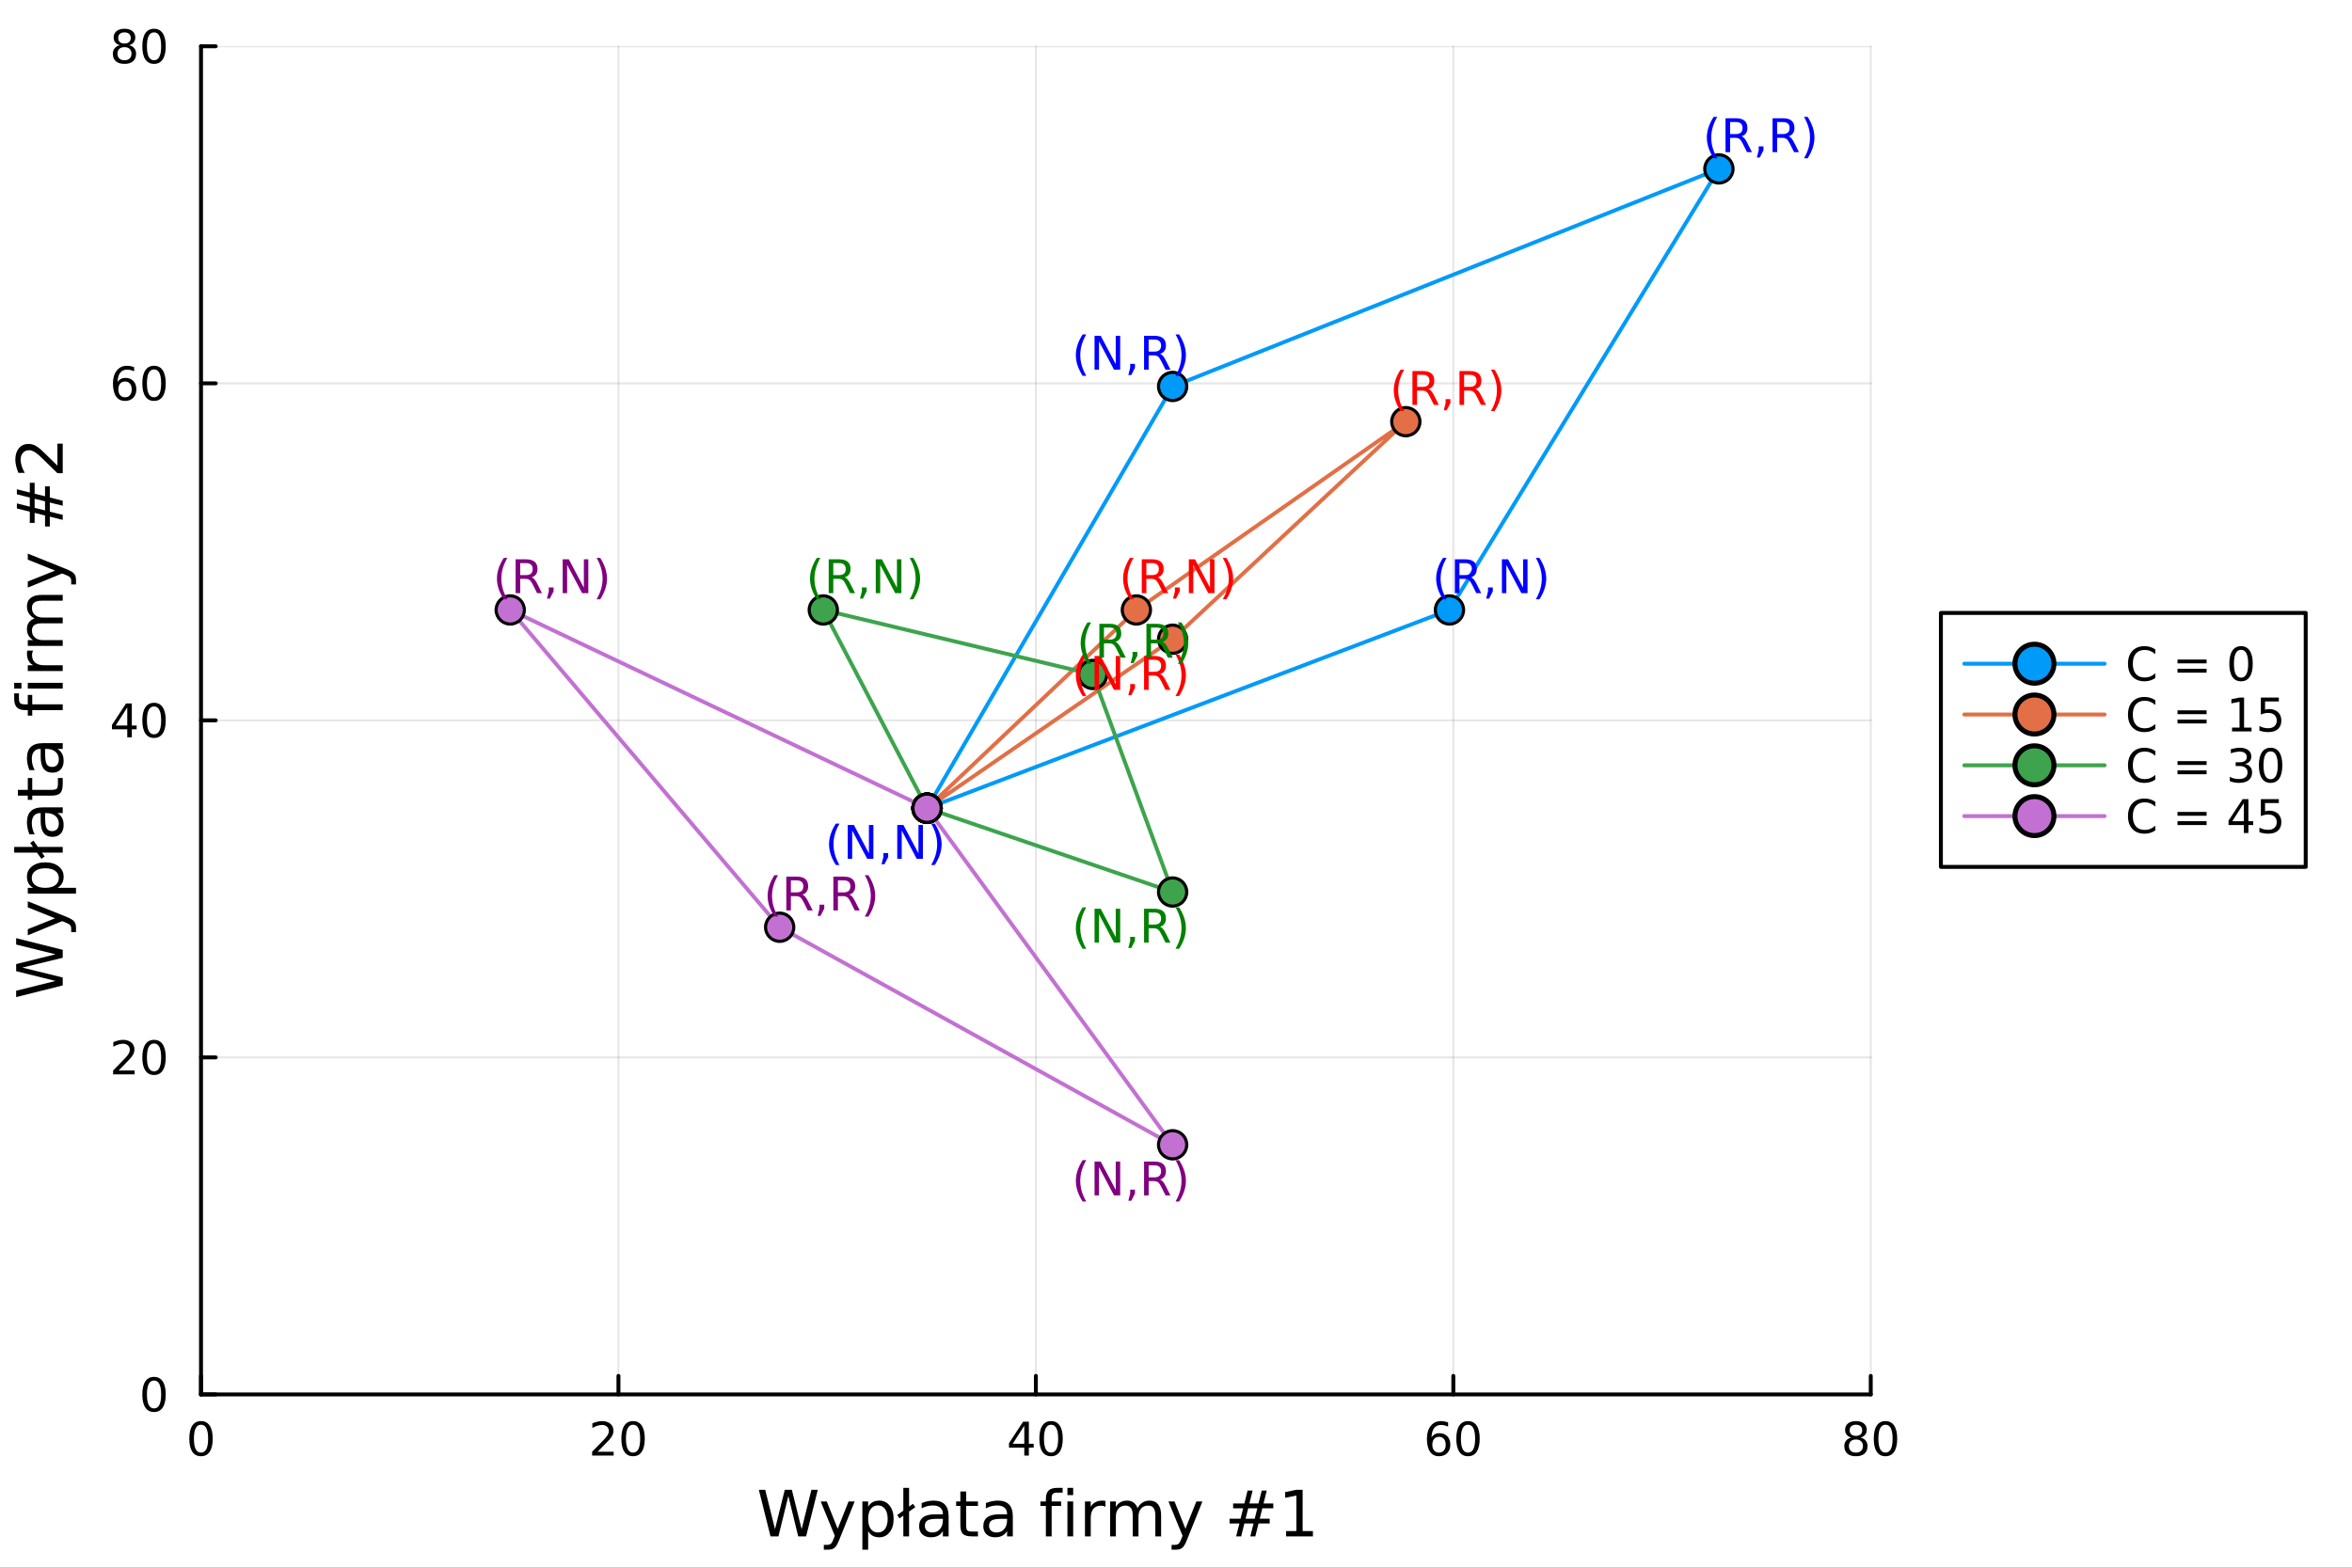 <?xml version="1.0" encoding="utf-8"?>
<svg xmlns="http://www.w3.org/2000/svg" xmlns:xlink="http://www.w3.org/1999/xlink" width="600" height="400" viewBox="0 0 2400 1600">
<rect x="0" y="0" width="2400" height="1600" fill="#333333" stroke="none"/>
<defs>
  <clipPath id="clip000">
    <rect x="0" y="0" width="2400" height="1600"/>
  </clipPath>
</defs>
<path clip-path="url(#clip000)" d="
M0 1600 L2400 1600 L2400 0 L0 0  Z
  " fill="#ffffff" fill-rule="evenodd" fill-opacity="1"/>
<defs>
  <clipPath id="clip001">
    <rect x="480" y="0" width="1681" height="1600"/>
  </clipPath>
</defs>
<path clip-path="url(#clip000)" d="
M205.121 1423.18 L1908.93 1423.18 L1908.93 47.244 L205.121 47.244  Z
  " fill="#ffffff" fill-rule="evenodd" fill-opacity="1"/>
<defs>
  <clipPath id="clip002">
    <rect x="205" y="47" width="1705" height="1377"/>
  </clipPath>
</defs>
<polyline clip-path="url(#clip002)" style="stroke:#000000; stroke-linecap:round; stroke-linejoin:round; stroke-width:2; stroke-opacity:0.1; fill:none" points="
  205.121,1423.18 205.121,47.244 
  "/>
<polyline clip-path="url(#clip002)" style="stroke:#000000; stroke-linecap:round; stroke-linejoin:round; stroke-width:2; stroke-opacity:0.1; fill:none" points="
  631.073,1423.18 631.073,47.244 
  "/>
<polyline clip-path="url(#clip002)" style="stroke:#000000; stroke-linecap:round; stroke-linejoin:round; stroke-width:2; stroke-opacity:0.1; fill:none" points="
  1057.02,1423.18 1057.02,47.244 
  "/>
<polyline clip-path="url(#clip002)" style="stroke:#000000; stroke-linecap:round; stroke-linejoin:round; stroke-width:2; stroke-opacity:0.1; fill:none" points="
  1482.98,1423.18 1482.98,47.244 
  "/>
<polyline clip-path="url(#clip002)" style="stroke:#000000; stroke-linecap:round; stroke-linejoin:round; stroke-width:2; stroke-opacity:0.1; fill:none" points="
  1908.93,1423.18 1908.93,47.244 
  "/>
<polyline clip-path="url(#clip000)" style="stroke:#000000; stroke-linecap:round; stroke-linejoin:round; stroke-width:4; stroke-opacity:1; fill:none" points="
  205.121,1423.18 1908.93,1423.18 
  "/>
<polyline clip-path="url(#clip000)" style="stroke:#000000; stroke-linecap:round; stroke-linejoin:round; stroke-width:4; stroke-opacity:1; fill:none" points="
  205.121,1423.18 205.121,1404.28 
  "/>
<polyline clip-path="url(#clip000)" style="stroke:#000000; stroke-linecap:round; stroke-linejoin:round; stroke-width:4; stroke-opacity:1; fill:none" points="
  631.073,1423.18 631.073,1404.28 
  "/>
<polyline clip-path="url(#clip000)" style="stroke:#000000; stroke-linecap:round; stroke-linejoin:round; stroke-width:4; stroke-opacity:1; fill:none" points="
  1057.02,1423.18 1057.02,1404.28 
  "/>
<polyline clip-path="url(#clip000)" style="stroke:#000000; stroke-linecap:round; stroke-linejoin:round; stroke-width:4; stroke-opacity:1; fill:none" points="
  1482.98,1423.18 1482.98,1404.28 
  "/>
<polyline clip-path="url(#clip000)" style="stroke:#000000; stroke-linecap:round; stroke-linejoin:round; stroke-width:4; stroke-opacity:1; fill:none" points="
  1908.93,1423.18 1908.93,1404.28 
  "/>
<path clip-path="url(#clip000)" d="M205.121 1454.1 Q201.51 1454.1 199.681 1457.66 Q197.876 1461.2 197.876 1468.33 Q197.876 1475.44 199.681 1479.01 Q201.51 1482.55 205.121 1482.55 Q208.755 1482.55 210.561 1479.01 Q212.389 1475.44 212.389 1468.33 Q212.389 1461.2 210.561 1457.66 Q208.755 1454.1 205.121 1454.1 M205.121 1450.39 Q210.931 1450.39 213.987 1455 Q217.065 1459.58 217.065 1468.33 Q217.065 1477.06 213.987 1481.67 Q210.931 1486.25 205.121 1486.25 Q199.311 1486.25 196.232 1481.67 Q193.177 1477.06 193.177 1468.33 Q193.177 1459.58 196.232 1455 Q199.311 1450.39 205.121 1450.39 Z" fill="#000000" fill-rule="evenodd" fill-opacity="1" /><path clip-path="url(#clip000)" d="M609.846 1481.64 L626.165 1481.64 L626.165 1485.58 L604.221 1485.58 L604.221 1481.64 Q606.883 1478.89 611.466 1474.26 Q616.073 1469.61 617.254 1468.27 Q619.499 1465.74 620.378 1464.01 Q621.281 1462.25 621.281 1460.56 Q621.281 1457.8 619.337 1456.07 Q617.416 1454.33 614.314 1454.33 Q612.115 1454.33 609.661 1455.09 Q607.23 1455.86 604.453 1457.41 L604.453 1452.69 Q607.277 1451.55 609.73 1450.97 Q612.184 1450.39 614.221 1450.39 Q619.591 1450.39 622.786 1453.08 Q625.98 1455.77 625.98 1460.26 Q625.98 1462.39 625.17 1464.31 Q624.383 1466.2 622.277 1468.8 Q621.698 1469.47 618.596 1472.69 Q615.494 1475.88 609.846 1481.64 Z" fill="#000000" fill-rule="evenodd" fill-opacity="1" /><path clip-path="url(#clip000)" d="M645.98 1454.1 Q642.369 1454.1 640.54 1457.66 Q638.735 1461.2 638.735 1468.33 Q638.735 1475.44 640.54 1479.01 Q642.369 1482.55 645.98 1482.55 Q649.614 1482.55 651.42 1479.01 Q653.249 1475.44 653.249 1468.33 Q653.249 1461.2 651.42 1457.66 Q649.614 1454.1 645.98 1454.1 M645.98 1450.39 Q651.79 1450.39 654.846 1455 Q657.925 1459.58 657.925 1468.33 Q657.925 1477.06 654.846 1481.67 Q651.79 1486.25 645.98 1486.25 Q640.17 1486.25 637.091 1481.67 Q634.036 1477.06 634.036 1468.33 Q634.036 1459.58 637.091 1455 Q640.17 1450.39 645.98 1450.39 Z" fill="#000000" fill-rule="evenodd" fill-opacity="1" /><path clip-path="url(#clip000)" d="M1045.2 1455.09 L1033.39 1473.54 L1045.2 1473.54 L1045.2 1455.09 M1043.97 1451.02 L1049.85 1451.02 L1049.85 1473.54 L1054.78 1473.54 L1054.78 1477.43 L1049.85 1477.43 L1049.85 1485.58 L1045.2 1485.58 L1045.2 1477.43 L1029.59 1477.43 L1029.59 1472.92 L1043.97 1451.02 Z" fill="#000000" fill-rule="evenodd" fill-opacity="1" /><path clip-path="url(#clip000)" d="M1072.51 1454.1 Q1068.9 1454.1 1067.07 1457.66 Q1065.27 1461.2 1065.27 1468.33 Q1065.27 1475.44 1067.07 1479.01 Q1068.9 1482.55 1072.51 1482.55 Q1076.15 1482.55 1077.95 1479.01 Q1079.78 1475.44 1079.78 1468.33 Q1079.78 1461.2 1077.95 1457.66 Q1076.15 1454.1 1072.51 1454.1 M1072.51 1450.39 Q1078.32 1450.39 1081.38 1455 Q1084.46 1459.58 1084.46 1468.33 Q1084.46 1477.06 1081.38 1481.67 Q1078.32 1486.25 1072.51 1486.25 Q1066.7 1486.25 1063.62 1481.67 Q1060.57 1477.06 1060.57 1468.33 Q1060.57 1459.58 1063.62 1455 Q1066.7 1450.39 1072.51 1450.39 Z" fill="#000000" fill-rule="evenodd" fill-opacity="1" /><path clip-path="url(#clip000)" d="M1468.38 1466.44 Q1465.23 1466.44 1463.38 1468.59 Q1461.55 1470.74 1461.55 1474.49 Q1461.55 1478.22 1463.38 1480.39 Q1465.23 1482.55 1468.38 1482.55 Q1471.53 1482.55 1473.36 1480.39 Q1475.21 1478.22 1475.21 1474.49 Q1475.21 1470.74 1473.36 1468.59 Q1471.53 1466.44 1468.38 1466.44 M1477.66 1451.78 L1477.66 1456.04 Q1475.9 1455.21 1474.1 1454.77 Q1472.32 1454.33 1470.56 1454.33 Q1465.93 1454.33 1463.47 1457.45 Q1461.04 1460.58 1460.7 1466.9 Q1462.06 1464.89 1464.12 1463.82 Q1466.18 1462.73 1468.66 1462.73 Q1473.87 1462.73 1476.88 1465.9 Q1479.91 1469.05 1479.91 1474.49 Q1479.91 1479.82 1476.76 1483.03 Q1473.61 1486.25 1468.38 1486.25 Q1462.39 1486.25 1459.22 1481.67 Q1456.04 1477.06 1456.04 1468.33 Q1456.04 1460.14 1459.93 1455.28 Q1463.82 1450.39 1470.37 1450.39 Q1472.13 1450.39 1473.91 1450.74 Q1475.72 1451.09 1477.66 1451.78 Z" fill="#000000" fill-rule="evenodd" fill-opacity="1" /><path clip-path="url(#clip000)" d="M1497.97 1454.1 Q1494.35 1454.1 1492.53 1457.66 Q1490.72 1461.2 1490.72 1468.33 Q1490.72 1475.44 1492.53 1479.01 Q1494.35 1482.55 1497.97 1482.55 Q1501.6 1482.55 1503.4 1479.01 Q1505.23 1475.44 1505.23 1468.33 Q1505.23 1461.2 1503.4 1457.66 Q1501.6 1454.1 1497.97 1454.1 M1497.97 1450.39 Q1503.78 1450.39 1506.83 1455 Q1509.91 1459.58 1509.91 1468.33 Q1509.91 1477.06 1506.83 1481.67 Q1503.78 1486.25 1497.97 1486.25 Q1492.15 1486.25 1489.08 1481.67 Q1486.02 1477.06 1486.02 1468.33 Q1486.02 1459.58 1489.08 1455 Q1492.15 1450.39 1497.97 1450.39 Z" fill="#000000" fill-rule="evenodd" fill-opacity="1" /><path clip-path="url(#clip000)" d="M1893.8 1469.17 Q1890.47 1469.17 1888.55 1470.95 Q1886.65 1472.73 1886.65 1475.86 Q1886.65 1478.98 1888.55 1480.77 Q1890.47 1482.55 1893.8 1482.55 Q1897.13 1482.55 1899.06 1480.77 Q1900.98 1478.96 1900.98 1475.86 Q1900.98 1472.73 1899.06 1470.95 Q1897.16 1469.17 1893.8 1469.17 M1889.13 1467.18 Q1886.12 1466.44 1884.43 1464.38 Q1882.76 1462.32 1882.76 1459.35 Q1882.76 1455.21 1885.7 1452.8 Q1888.66 1450.39 1893.8 1450.39 Q1898.96 1450.39 1901.9 1452.8 Q1904.84 1455.21 1904.84 1459.35 Q1904.84 1462.32 1903.15 1464.38 Q1901.49 1466.44 1898.5 1467.18 Q1901.88 1467.96 1903.75 1470.26 Q1905.65 1472.55 1905.65 1475.86 Q1905.65 1480.88 1902.57 1483.57 Q1899.52 1486.25 1893.8 1486.25 Q1888.08 1486.25 1885.01 1483.57 Q1881.95 1480.88 1881.95 1475.86 Q1881.95 1472.55 1883.85 1470.26 Q1885.75 1467.96 1889.13 1467.18 M1887.41 1459.79 Q1887.41 1462.48 1889.08 1463.98 Q1890.77 1465.49 1893.8 1465.49 Q1896.81 1465.49 1898.5 1463.98 Q1900.21 1462.48 1900.21 1459.79 Q1900.21 1457.11 1898.5 1455.6 Q1896.81 1454.1 1893.8 1454.1 Q1890.77 1454.1 1889.08 1455.6 Q1887.41 1457.11 1887.41 1459.79 Z" fill="#000000" fill-rule="evenodd" fill-opacity="1" /><path clip-path="url(#clip000)" d="M1923.96 1454.1 Q1920.35 1454.1 1918.52 1457.66 Q1916.72 1461.2 1916.72 1468.33 Q1916.72 1475.44 1918.52 1479.01 Q1920.35 1482.55 1923.96 1482.55 Q1927.6 1482.55 1929.4 1479.01 Q1931.23 1475.44 1931.23 1468.33 Q1931.23 1461.2 1929.4 1457.66 Q1927.6 1454.1 1923.96 1454.1 M1923.96 1450.39 Q1929.77 1450.39 1932.83 1455 Q1935.91 1459.58 1935.91 1468.33 Q1935.91 1477.06 1932.83 1481.67 Q1929.77 1486.25 1923.96 1486.25 Q1918.15 1486.25 1915.07 1481.67 Q1912.02 1477.06 1912.02 1468.33 Q1912.02 1459.58 1915.07 1455 Q1918.15 1450.39 1923.96 1450.39 Z" fill="#000000" fill-rule="evenodd" fill-opacity="1" /><path clip-path="url(#clip000)" d="M774.34 1520.52 L780.833 1520.52 L790.827 1560.69 L800.789 1520.52 L808.014 1520.52 L818.008 1560.69 L827.971 1520.52 L834.496 1520.52 L822.56 1568.04 L814.475 1568.04 L804.449 1526.79 L794.328 1568.04 L786.244 1568.04 L774.34 1520.52 Z" fill="#000000" fill-rule="evenodd" fill-opacity="1" /><path clip-path="url(#clip000)" d="M856.457 1571.35 Q853.975 1577.72 851.619 1579.66 Q849.264 1581.6 845.317 1581.6 L840.638 1581.6 L840.638 1576.7 L844.076 1576.7 Q846.495 1576.7 847.832 1575.56 Q849.169 1574.41 850.792 1570.14 L851.842 1567.47 L837.424 1532.4 L843.63 1532.4 L854.77 1560.28 L865.91 1532.4 L872.117 1532.4 L856.457 1571.35 Z" fill="#000000" fill-rule="evenodd" fill-opacity="1" /><path clip-path="url(#clip000)" d="M885.867 1562.7 L885.867 1581.6 L879.979 1581.6 L879.979 1532.4 L885.867 1532.4 L885.867 1537.81 Q887.713 1534.62 890.514 1533.1 Q893.347 1531.54 897.261 1531.54 Q903.754 1531.54 907.797 1536.69 Q911.871 1541.85 911.871 1550.25 Q911.871 1558.65 907.797 1563.81 Q903.754 1568.97 897.261 1568.97 Q893.347 1568.97 890.514 1567.44 Q887.713 1565.88 885.867 1562.7 M905.791 1550.25 Q905.791 1543.79 903.118 1540.13 Q900.476 1536.44 895.829 1536.44 Q891.182 1536.44 888.509 1540.13 Q885.867 1543.79 885.867 1550.25 Q885.867 1556.71 888.509 1560.4 Q891.182 1564.07 895.829 1564.07 Q900.476 1564.07 903.118 1560.4 Q905.791 1556.71 905.791 1550.25 Z" fill="#000000" fill-rule="evenodd" fill-opacity="1" /><path clip-path="url(#clip000)" d="M921.769 1518.52 L927.626 1518.52 L927.626 1537.68 L931.604 1534.81 L934.023 1538.19 L927.626 1542.68 L927.626 1568.04 L921.769 1568.04 L921.769 1546.85 L917.855 1549.65 L915.499 1546.27 L921.769 1541.79 L921.769 1518.52 Z" fill="#000000" fill-rule="evenodd" fill-opacity="1" /><path clip-path="url(#clip000)" d="M956.303 1550.12 Q949.206 1550.12 946.468 1551.75 Q943.731 1553.37 943.731 1557.29 Q943.731 1560.4 945.768 1562.25 Q947.837 1564.07 951.37 1564.07 Q956.24 1564.07 959.168 1560.63 Q962.128 1557.16 962.128 1551.43 L962.128 1550.12 L956.303 1550.12 M967.984 1547.71 L967.984 1568.04 L962.128 1568.04 L962.128 1562.63 Q960.123 1565.88 957.131 1567.44 Q954.139 1568.97 949.81 1568.97 Q944.336 1568.97 941.089 1565.91 Q937.875 1562.82 937.875 1557.67 Q937.875 1551.65 941.885 1548.6 Q945.927 1545.54 953.916 1545.54 L962.128 1545.54 L962.128 1544.97 Q962.128 1540.93 959.454 1538.73 Q956.813 1536.5 952.007 1536.5 Q948.951 1536.5 946.055 1537.23 Q943.158 1537.97 940.485 1539.43 L940.485 1534.02 Q943.699 1532.78 946.723 1532.17 Q949.747 1531.54 952.611 1531.54 Q960.346 1531.54 964.165 1535.55 Q967.984 1539.56 967.984 1547.71 Z" fill="#000000" fill-rule="evenodd" fill-opacity="1" /><path clip-path="url(#clip000)" d="M985.84 1522.27 L985.84 1532.4 L997.903 1532.4 L997.903 1536.95 L985.84 1536.95 L985.84 1556.3 Q985.84 1560.66 987.018 1561.9 Q988.227 1563.14 991.888 1563.14 L997.903 1563.14 L997.903 1568.04 L991.888 1568.04 Q985.108 1568.04 982.53 1565.53 Q979.952 1562.98 979.952 1556.3 L979.952 1536.95 L975.655 1536.95 L975.655 1532.4 L979.952 1532.4 L979.952 1522.27 L985.84 1522.27 Z" fill="#000000" fill-rule="evenodd" fill-opacity="1" /><path clip-path="url(#clip000)" d="M1021.81 1550.12 Q1014.71 1550.12 1011.97 1551.75 Q1009.23 1553.37 1009.23 1557.29 Q1009.23 1560.4 1011.27 1562.25 Q1013.34 1564.07 1016.87 1564.07 Q1021.74 1564.07 1024.67 1560.63 Q1027.63 1557.16 1027.63 1551.43 L1027.63 1550.12 L1021.81 1550.12 M1033.49 1547.71 L1033.49 1568.04 L1027.63 1568.04 L1027.63 1562.63 Q1025.63 1565.88 1022.63 1567.44 Q1019.64 1568.97 1015.31 1568.97 Q1009.84 1568.97 1006.59 1565.91 Q1003.38 1562.82 1003.38 1557.67 Q1003.38 1551.65 1007.39 1548.6 Q1011.43 1545.54 1019.42 1545.54 L1027.63 1545.54 L1027.63 1544.97 Q1027.63 1540.93 1024.96 1538.73 Q1022.32 1536.5 1017.51 1536.5 Q1014.45 1536.5 1011.56 1537.23 Q1008.66 1537.97 1005.99 1539.43 L1005.99 1534.02 Q1009.2 1532.78 1012.23 1532.17 Q1015.25 1531.54 1018.11 1531.54 Q1025.85 1531.54 1029.67 1535.55 Q1033.49 1539.56 1033.49 1547.71 Z" fill="#000000" fill-rule="evenodd" fill-opacity="1" /><path clip-path="url(#clip000)" d="M1084.32 1518.52 L1084.32 1523.39 L1078.72 1523.39 Q1075.56 1523.39 1074.32 1524.66 Q1073.11 1525.93 1073.11 1529.24 L1073.11 1532.4 L1082.76 1532.4 L1082.76 1536.95 L1073.11 1536.95 L1073.11 1568.04 L1067.23 1568.04 L1067.23 1536.95 L1061.62 1536.95 L1061.62 1532.4 L1067.23 1532.4 L1067.23 1529.91 Q1067.23 1523.96 1069.99 1521.26 Q1072.76 1518.52 1078.78 1518.52 L1084.32 1518.52 Z" fill="#000000" fill-rule="evenodd" fill-opacity="1" /><path clip-path="url(#clip000)" d="M1089.22 1532.4 L1095.08 1532.4 L1095.08 1568.04 L1089.22 1568.04 L1089.22 1532.4 M1089.22 1518.52 L1095.08 1518.52 L1095.08 1525.93 L1089.22 1525.93 L1089.22 1518.52 Z" fill="#000000" fill-rule="evenodd" fill-opacity="1" /><path clip-path="url(#clip000)" d="M1127.99 1537.87 Q1127 1537.3 1125.82 1537.04 Q1124.68 1536.76 1123.28 1536.76 Q1118.31 1536.76 1115.64 1540 Q1113 1543.22 1113 1549.27 L1113 1568.04 L1107.11 1568.04 L1107.11 1532.4 L1113 1532.4 L1113 1537.93 Q1114.84 1534.69 1117.8 1533.13 Q1120.76 1531.54 1124.99 1531.54 Q1125.6 1531.54 1126.33 1531.63 Q1127.06 1531.7 1127.95 1531.85 L1127.99 1537.87 Z" fill="#000000" fill-rule="evenodd" fill-opacity="1" /><path clip-path="url(#clip000)" d="M1160.74 1539.24 Q1162.93 1535.29 1165.99 1533.41 Q1169.05 1531.54 1173.18 1531.54 Q1178.75 1531.54 1181.78 1535.45 Q1184.8 1539.33 1184.8 1546.53 L1184.8 1568.04 L1178.91 1568.04 L1178.91 1546.72 Q1178.91 1541.59 1177.1 1539.11 Q1175.28 1536.63 1171.56 1536.63 Q1167.01 1536.63 1164.37 1539.65 Q1161.72 1542.68 1161.72 1547.9 L1161.72 1568.04 L1155.84 1568.04 L1155.84 1546.72 Q1155.84 1541.56 1154.02 1539.11 Q1152.21 1536.63 1148.42 1536.63 Q1143.93 1536.63 1141.29 1539.68 Q1138.65 1542.71 1138.65 1547.9 L1138.65 1568.04 L1132.76 1568.04 L1132.76 1532.4 L1138.65 1532.4 L1138.65 1537.93 Q1140.65 1534.66 1143.46 1533.1 Q1146.26 1531.54 1150.11 1531.54 Q1153.99 1531.54 1156.7 1533.51 Q1159.43 1535.48 1160.74 1539.24 Z" fill="#000000" fill-rule="evenodd" fill-opacity="1" /><path clip-path="url(#clip000)" d="M1211.31 1571.35 Q1208.83 1577.72 1206.48 1579.66 Q1204.12 1581.6 1200.17 1581.6 L1195.49 1581.6 L1195.49 1576.7 L1198.93 1576.7 Q1201.35 1576.7 1202.69 1575.56 Q1204.02 1574.41 1205.65 1570.14 L1206.7 1567.47 L1192.28 1532.4 L1198.49 1532.4 L1209.63 1560.28 L1220.77 1532.4 L1226.97 1532.4 L1211.31 1571.35 Z" fill="#000000" fill-rule="evenodd" fill-opacity="1" /><path clip-path="url(#clip000)" d="M1282.96 1539.37 L1273.7 1539.37 L1271.02 1550 L1280.35 1550 L1282.96 1539.37 M1278.19 1521.26 L1274.88 1534.46 L1284.17 1534.46 L1287.51 1521.26 L1292.6 1521.26 L1289.33 1534.46 L1299.26 1534.46 L1299.26 1539.37 L1288.08 1539.37 L1285.47 1550 L1295.6 1550 L1295.6 1554.87 L1284.23 1554.87 L1280.92 1568.04 L1275.83 1568.04 L1279.11 1554.87 L1269.78 1554.87 L1266.5 1568.04 L1261.38 1568.04 L1264.69 1554.87 L1254.66 1554.87 L1254.66 1550 L1265.87 1550 L1268.54 1539.37 L1258.29 1539.37 L1258.29 1534.46 L1269.78 1534.46 L1273.03 1521.26 L1278.19 1521.26 Z" fill="#000000" fill-rule="evenodd" fill-opacity="1" /><path clip-path="url(#clip000)" d="M1312.34 1562.63 L1322.84 1562.63 L1322.84 1526.38 L1311.41 1528.67 L1311.41 1522.82 L1322.78 1520.52 L1329.21 1520.52 L1329.21 1562.63 L1339.71 1562.63 L1339.71 1568.04 L1312.34 1568.04 L1312.34 1562.63 Z" fill="#000000" fill-rule="evenodd" fill-opacity="1" /><polyline clip-path="url(#clip002)" style="stroke:#000000; stroke-linecap:round; stroke-linejoin:round; stroke-width:2; stroke-opacity:0.1; fill:none" points="
  205.121,1423.18 1908.93,1423.18 
  "/>
<polyline clip-path="url(#clip002)" style="stroke:#000000; stroke-linecap:round; stroke-linejoin:round; stroke-width:2; stroke-opacity:0.1; fill:none" points="
  205.121,1079.2 1908.93,1079.2 
  "/>
<polyline clip-path="url(#clip002)" style="stroke:#000000; stroke-linecap:round; stroke-linejoin:round; stroke-width:2; stroke-opacity:0.1; fill:none" points="
  205.121,735.212 1908.93,735.212 
  "/>
<polyline clip-path="url(#clip002)" style="stroke:#000000; stroke-linecap:round; stroke-linejoin:round; stroke-width:2; stroke-opacity:0.1; fill:none" points="
  205.121,391.228 1908.93,391.228 
  "/>
<polyline clip-path="url(#clip002)" style="stroke:#000000; stroke-linecap:round; stroke-linejoin:round; stroke-width:2; stroke-opacity:0.1; fill:none" points="
  205.121,47.244 1908.93,47.244 
  "/>
<polyline clip-path="url(#clip000)" style="stroke:#000000; stroke-linecap:round; stroke-linejoin:round; stroke-width:4; stroke-opacity:1; fill:none" points="
  205.121,1423.18 205.121,47.244 
  "/>
<polyline clip-path="url(#clip000)" style="stroke:#000000; stroke-linecap:round; stroke-linejoin:round; stroke-width:4; stroke-opacity:1; fill:none" points="
  205.121,1423.18 220.113,1423.18 
  "/>
<polyline clip-path="url(#clip000)" style="stroke:#000000; stroke-linecap:round; stroke-linejoin:round; stroke-width:4; stroke-opacity:1; fill:none" points="
  205.121,1079.2 220.113,1079.2 
  "/>
<polyline clip-path="url(#clip000)" style="stroke:#000000; stroke-linecap:round; stroke-linejoin:round; stroke-width:4; stroke-opacity:1; fill:none" points="
  205.121,735.212 220.113,735.212 
  "/>
<polyline clip-path="url(#clip000)" style="stroke:#000000; stroke-linecap:round; stroke-linejoin:round; stroke-width:4; stroke-opacity:1; fill:none" points="
  205.121,391.228 220.113,391.228 
  "/>
<polyline clip-path="url(#clip000)" style="stroke:#000000; stroke-linecap:round; stroke-linejoin:round; stroke-width:4; stroke-opacity:1; fill:none" points="
  205.121,47.244 220.113,47.244 
  "/>
<path clip-path="url(#clip000)" d="M157.177 1408.98 Q153.566 1408.98 151.737 1412.54 Q149.931 1416.08 149.931 1423.21 Q149.931 1430.32 151.737 1433.89 Q153.566 1437.43 157.177 1437.43 Q160.811 1437.43 162.616 1433.89 Q164.445 1430.32 164.445 1423.21 Q164.445 1416.08 162.616 1412.54 Q160.811 1408.98 157.177 1408.98 M157.177 1405.27 Q162.987 1405.27 166.042 1409.88 Q169.121 1414.46 169.121 1423.21 Q169.121 1431.94 166.042 1436.55 Q162.987 1441.13 157.177 1441.13 Q151.366 1441.13 148.288 1436.55 Q145.232 1431.94 145.232 1423.21 Q145.232 1414.46 148.288 1409.88 Q151.366 1405.27 157.177 1405.27 Z" fill="#000000" fill-rule="evenodd" fill-opacity="1" /><path clip-path="url(#clip000)" d="M121.043 1092.54 L137.362 1092.54 L137.362 1096.48 L115.418 1096.48 L115.418 1092.54 Q118.08 1089.79 122.663 1085.16 Q127.269 1080.5 128.45 1079.16 Q130.695 1076.64 131.575 1074.9 Q132.478 1073.14 132.478 1071.45 Q132.478 1068.7 130.533 1066.96 Q128.612 1065.23 125.51 1065.23 Q123.311 1065.23 120.857 1065.99 Q118.427 1066.75 115.649 1068.3 L115.649 1063.58 Q118.473 1062.45 120.927 1061.87 Q123.38 1061.29 125.418 1061.29 Q130.788 1061.29 133.982 1063.98 Q137.177 1066.66 137.177 1071.15 Q137.177 1073.28 136.367 1075.2 Q135.579 1077.1 133.473 1079.69 Q132.894 1080.36 129.792 1083.58 Q126.691 1086.78 121.043 1092.54 Z" fill="#000000" fill-rule="evenodd" fill-opacity="1" /><path clip-path="url(#clip000)" d="M157.177 1064.99 Q153.566 1064.99 151.737 1068.56 Q149.931 1072.1 149.931 1079.23 Q149.931 1086.34 151.737 1089.9 Q153.566 1093.44 157.177 1093.44 Q160.811 1093.44 162.616 1089.9 Q164.445 1086.34 164.445 1079.23 Q164.445 1072.1 162.616 1068.56 Q160.811 1064.99 157.177 1064.99 M157.177 1061.29 Q162.987 1061.29 166.042 1065.9 Q169.121 1070.48 169.121 1079.23 Q169.121 1087.96 166.042 1092.56 Q162.987 1097.15 157.177 1097.15 Q151.366 1097.15 148.288 1092.56 Q145.232 1087.96 145.232 1079.23 Q145.232 1070.48 148.288 1065.9 Q151.366 1061.29 157.177 1061.29 Z" fill="#000000" fill-rule="evenodd" fill-opacity="1" /><path clip-path="url(#clip000)" d="M129.862 722.006 L118.056 740.455 L129.862 740.455 L129.862 722.006 M128.635 717.932 L134.515 717.932 L134.515 740.455 L139.445 740.455 L139.445 744.344 L134.515 744.344 L134.515 752.492 L129.862 752.492 L129.862 744.344 L114.26 744.344 L114.26 739.83 L128.635 717.932 Z" fill="#000000" fill-rule="evenodd" fill-opacity="1" /><path clip-path="url(#clip000)" d="M157.177 721.011 Q153.566 721.011 151.737 724.575 Q149.931 728.117 149.931 735.247 Q149.931 742.353 151.737 745.918 Q153.566 749.46 157.177 749.46 Q160.811 749.46 162.616 745.918 Q164.445 742.353 164.445 735.247 Q164.445 728.117 162.616 724.575 Q160.811 721.011 157.177 721.011 M157.177 717.307 Q162.987 717.307 166.042 721.913 Q169.121 726.497 169.121 735.247 Q169.121 743.973 166.042 748.58 Q162.987 753.163 157.177 753.163 Q151.366 753.163 148.288 748.58 Q145.232 743.973 145.232 735.247 Q145.232 726.497 148.288 721.913 Q151.366 717.307 157.177 717.307 Z" fill="#000000" fill-rule="evenodd" fill-opacity="1" /><path clip-path="url(#clip000)" d="M127.593 389.365 Q124.445 389.365 122.593 391.517 Q120.765 393.67 120.765 397.42 Q120.765 401.147 122.593 403.323 Q124.445 405.476 127.593 405.476 Q130.742 405.476 132.57 403.323 Q134.422 401.147 134.422 397.42 Q134.422 393.67 132.57 391.517 Q130.742 389.365 127.593 389.365 M136.876 374.712 L136.876 378.971 Q135.117 378.138 133.311 377.698 Q131.529 377.258 129.769 377.258 Q125.14 377.258 122.686 380.383 Q120.255 383.508 119.908 389.828 Q121.274 387.814 123.334 386.749 Q125.394 385.661 127.871 385.661 Q133.08 385.661 136.089 388.832 Q139.121 391.98 139.121 397.42 Q139.121 402.744 135.973 405.962 Q132.825 409.179 127.593 409.179 Q121.598 409.179 118.427 404.596 Q115.256 399.99 115.256 391.263 Q115.256 383.068 119.144 378.207 Q123.033 373.323 129.584 373.323 Q131.343 373.323 133.126 373.67 Q134.931 374.017 136.876 374.712 Z" fill="#000000" fill-rule="evenodd" fill-opacity="1" /><path clip-path="url(#clip000)" d="M157.177 377.027 Q153.566 377.027 151.737 380.592 Q149.931 384.133 149.931 391.263 Q149.931 398.369 151.737 401.934 Q153.566 405.476 157.177 405.476 Q160.811 405.476 162.616 401.934 Q164.445 398.369 164.445 391.263 Q164.445 384.133 162.616 380.592 Q160.811 377.027 157.177 377.027 M157.177 373.323 Q162.987 373.323 166.042 377.929 Q169.121 382.513 169.121 391.263 Q169.121 399.99 166.042 404.596 Q162.987 409.179 157.177 409.179 Q151.366 409.179 148.288 404.596 Q145.232 399.99 145.232 391.263 Q145.232 382.513 148.288 377.929 Q151.366 373.323 157.177 373.323 Z" fill="#000000" fill-rule="evenodd" fill-opacity="1" /><path clip-path="url(#clip000)" d="M127.015 48.112 Q123.681 48.112 121.76 49.895 Q119.862 51.677 119.862 54.802 Q119.862 57.927 121.76 59.709 Q123.681 61.492 127.015 61.492 Q130.348 61.492 132.269 59.709 Q134.191 57.904 134.191 54.802 Q134.191 51.677 132.269 49.895 Q130.371 48.112 127.015 48.112 M122.339 46.121 Q119.33 45.381 117.64 43.321 Q115.973 41.26 115.973 38.297 Q115.973 34.154 118.913 31.747 Q121.876 29.339 127.015 29.339 Q132.177 29.339 135.117 31.747 Q138.056 34.154 138.056 38.297 Q138.056 41.26 136.367 43.321 Q134.7 45.381 131.714 46.121 Q135.093 46.908 136.968 49.2 Q138.867 51.492 138.867 54.802 Q138.867 59.825 135.788 62.51 Q132.732 65.195 127.015 65.195 Q121.297 65.195 118.218 62.51 Q115.163 59.825 115.163 54.802 Q115.163 51.492 117.061 49.2 Q118.959 46.908 122.339 46.121 M120.626 38.737 Q120.626 41.422 122.293 42.927 Q123.982 44.432 127.015 44.432 Q130.024 44.432 131.714 42.927 Q133.427 41.422 133.427 38.737 Q133.427 36.052 131.714 34.547 Q130.024 33.043 127.015 33.043 Q123.982 33.043 122.293 34.547 Q120.626 36.052 120.626 38.737 Z" fill="#000000" fill-rule="evenodd" fill-opacity="1" /><path clip-path="url(#clip000)" d="M157.177 33.043 Q153.566 33.043 151.737 36.608 Q149.931 40.149 149.931 47.279 Q149.931 54.385 151.737 57.95 Q153.566 61.492 157.177 61.492 Q160.811 61.492 162.616 57.95 Q164.445 54.385 164.445 47.279 Q164.445 40.149 162.616 36.608 Q160.811 33.043 157.177 33.043 M157.177 29.339 Q162.987 29.339 166.042 33.946 Q169.121 38.529 169.121 47.279 Q169.121 56.006 166.042 60.612 Q162.987 65.195 157.177 65.195 Q151.366 65.195 148.288 60.612 Q145.232 56.006 145.232 47.279 Q145.232 38.529 148.288 33.946 Q151.366 29.339 157.177 29.339 Z" fill="#000000" fill-rule="evenodd" fill-opacity="1" /><path clip-path="url(#clip000)" d="M16.484 1017.64 L16.484 1011.15 L56.652 1001.16 L16.484 991.193 L16.484 983.968 L56.652 973.974 L16.484 964.011 L16.484 957.487 L64.004 969.422 L64.004 977.507 L22.754 987.533 L64.004 997.654 L64.004 1005.74 L16.484 1017.64 Z" fill="#000000" fill-rule="evenodd" fill-opacity="1" /><path clip-path="url(#clip000)" d="M67.314 935.525 Q73.68 938.007 75.622 940.363 Q77.563 942.718 77.563 946.665 L77.563 951.344 L72.662 951.344 L72.662 947.906 Q72.662 945.487 71.516 944.15 Q70.37 942.814 66.105 941.19 L63.431 940.14 L28.356 954.558 L28.356 948.352 L56.238 937.212 L28.356 926.072 L28.356 919.865 L67.314 935.525 Z" fill="#000000" fill-rule="evenodd" fill-opacity="1" /><path clip-path="url(#clip000)" d="M58.657 906.115 L77.563 906.115 L77.563 912.004 L28.356 912.004 L28.356 906.115 L33.767 906.115 Q30.584 904.269 29.056 901.468 Q27.497 898.636 27.497 894.721 Q27.497 888.228 32.653 884.185 Q37.809 880.111 46.212 880.111 Q54.615 880.111 59.771 884.185 Q64.927 888.228 64.927 894.721 Q64.927 898.636 63.399 901.468 Q61.84 904.269 58.657 906.115 M46.212 886.191 Q39.751 886.191 36.09 888.864 Q32.398 891.506 32.398 896.153 Q32.398 900.8 36.09 903.474 Q39.751 906.115 46.212 906.115 Q52.673 906.115 56.365 903.474 Q60.026 900.8 60.026 896.153 Q60.026 891.506 56.365 888.864 Q52.673 886.191 46.212 886.191 Z" fill="#000000" fill-rule="evenodd" fill-opacity="1" /><path clip-path="url(#clip000)" d="M14.479 870.213 L14.479 864.356 L33.64 864.356 L30.775 860.378 L34.149 857.959 L38.637 864.356 L64.004 864.356 L64.004 870.213 L42.806 870.213 L45.607 874.128 L42.233 876.483 L37.746 870.213 L14.479 870.213 Z" fill="#000000" fill-rule="evenodd" fill-opacity="1" /><path clip-path="url(#clip000)" d="M46.085 835.679 Q46.085 842.776 47.708 845.514 Q49.331 848.251 53.246 848.251 Q56.365 848.251 58.211 846.214 Q60.026 844.145 60.026 840.612 Q60.026 835.742 56.588 832.814 Q53.119 829.854 47.39 829.854 L46.085 829.854 L46.085 835.679 M43.666 823.998 L64.004 823.998 L64.004 829.854 L58.593 829.854 Q61.84 831.859 63.399 834.851 Q64.927 837.843 64.927 842.172 Q64.927 847.646 61.872 850.893 Q58.784 854.107 53.628 854.107 Q47.612 854.107 44.557 850.097 Q41.501 846.055 41.501 838.066 L41.501 829.854 L40.928 829.854 Q36.886 829.854 34.69 832.528 Q32.462 835.169 32.462 839.976 Q32.462 843.031 33.194 845.928 Q33.926 848.824 35.39 851.498 L29.98 851.498 Q28.738 848.283 28.133 845.259 Q27.497 842.235 27.497 839.371 Q27.497 831.637 31.507 827.817 Q35.518 823.998 43.666 823.998 Z" fill="#000000" fill-rule="evenodd" fill-opacity="1" /><path clip-path="url(#clip000)" d="M18.235 806.142 L28.356 806.142 L28.356 794.079 L32.908 794.079 L32.908 806.142 L52.259 806.142 Q56.62 806.142 57.861 804.964 Q59.103 803.755 59.103 800.094 L59.103 794.079 L64.004 794.079 L64.004 800.094 Q64.004 806.874 61.49 809.452 Q58.943 812.03 52.259 812.03 L32.908 812.03 L32.908 816.327 L28.356 816.327 L28.356 812.03 L18.235 812.03 L18.235 806.142 Z" fill="#000000" fill-rule="evenodd" fill-opacity="1" /><path clip-path="url(#clip000)" d="M46.085 770.176 Q46.085 777.273 47.708 780.011 Q49.331 782.748 53.246 782.748 Q56.365 782.748 58.211 780.711 Q60.026 778.642 60.026 775.109 Q60.026 770.239 56.588 767.311 Q53.119 764.351 47.39 764.351 L46.085 764.351 L46.085 770.176 M43.666 758.495 L64.004 758.495 L64.004 764.351 L58.593 764.351 Q61.84 766.356 63.399 769.348 Q64.927 772.34 64.927 776.669 Q64.927 782.143 61.872 785.39 Q58.784 788.604 53.628 788.604 Q47.612 788.604 44.557 784.594 Q41.501 780.552 41.501 772.563 L41.501 764.351 L40.928 764.351 Q36.886 764.351 34.69 767.025 Q32.462 769.666 32.462 774.472 Q32.462 777.528 33.194 780.424 Q33.926 783.321 35.39 785.994 L29.98 785.994 Q28.738 782.78 28.133 779.756 Q27.497 776.732 27.497 773.868 Q27.497 766.133 31.507 762.314 Q35.518 758.495 43.666 758.495 Z" fill="#000000" fill-rule="evenodd" fill-opacity="1" /><path clip-path="url(#clip000)" d="M14.479 707.664 L19.349 707.664 L19.349 713.266 Q19.349 716.417 20.622 717.659 Q21.895 718.868 25.205 718.868 L28.356 718.868 L28.356 709.224 L32.908 709.224 L32.908 718.868 L64.004 718.868 L64.004 724.756 L32.908 724.756 L32.908 730.358 L28.356 730.358 L28.356 724.756 L25.874 724.756 Q19.922 724.756 17.216 721.987 Q14.479 719.218 14.479 713.203 L14.479 707.664 Z" fill="#000000" fill-rule="evenodd" fill-opacity="1" /><path clip-path="url(#clip000)" d="M28.356 702.763 L28.356 696.906 L64.004 696.906 L64.004 702.763 L28.356 702.763 M14.479 702.763 L14.479 696.906 L21.895 696.906 L21.895 702.763 L14.479 702.763 Z" fill="#000000" fill-rule="evenodd" fill-opacity="1" /><path clip-path="url(#clip000)" d="M33.831 663.996 Q33.258 664.982 33.003 666.16 Q32.717 667.306 32.717 668.706 Q32.717 673.671 35.963 676.345 Q39.178 678.987 45.225 678.987 L64.004 678.987 L64.004 684.875 L28.356 684.875 L28.356 678.987 L33.894 678.987 Q30.648 677.141 29.088 674.181 Q27.497 671.221 27.497 666.988 Q27.497 666.383 27.592 665.651 Q27.656 664.919 27.815 664.027 L33.831 663.996 Z" fill="#000000" fill-rule="evenodd" fill-opacity="1" /><path clip-path="url(#clip000)" d="M35.199 631.244 Q31.253 629.048 29.375 625.992 Q27.497 622.937 27.497 618.799 Q27.497 613.229 31.412 610.205 Q35.295 607.182 42.488 607.182 L64.004 607.182 L64.004 613.07 L42.679 613.07 Q37.555 613.07 35.072 614.884 Q32.589 616.698 32.589 620.422 Q32.589 624.974 35.613 627.616 Q38.637 630.257 43.857 630.257 L64.004 630.257 L64.004 636.146 L42.679 636.146 Q37.523 636.146 35.072 637.96 Q32.589 639.774 32.589 643.562 Q32.589 648.05 35.645 650.691 Q38.669 653.333 43.857 653.333 L64.004 653.333 L64.004 659.221 L28.356 659.221 L28.356 653.333 L33.894 653.333 Q30.616 651.328 29.056 648.527 Q27.497 645.726 27.497 641.875 Q27.497 637.992 29.47 635.286 Q31.444 632.549 35.199 631.244 Z" fill="#000000" fill-rule="evenodd" fill-opacity="1" /><path clip-path="url(#clip000)" d="M67.314 580.669 Q73.68 583.151 75.622 585.506 Q77.563 587.862 77.563 591.809 L77.563 596.487 L72.662 596.487 L72.662 593.05 Q72.662 590.631 71.516 589.294 Q70.37 587.957 66.105 586.334 L63.431 585.284 L28.356 599.702 L28.356 593.495 L56.238 582.355 L28.356 571.215 L28.356 565.009 L67.314 580.669 Z" fill="#000000" fill-rule="evenodd" fill-opacity="1" /><path clip-path="url(#clip000)" d="M35.327 509.022 L35.327 518.285 L45.957 520.958 L45.957 511.632 L35.327 509.022 M17.216 513.797 L30.425 517.107 L30.425 507.813 L17.216 504.471 L17.216 499.378 L30.425 502.657 L30.425 492.726 L35.327 492.726 L35.327 503.898 L45.957 506.508 L45.957 496.387 L50.827 496.387 L50.827 507.749 L64.004 511.06 L64.004 516.152 L50.827 512.874 L50.827 522.2 L64.004 525.478 L64.004 530.602 L50.827 527.292 L50.827 537.318 L45.957 537.318 L45.957 526.114 L35.327 523.441 L35.327 533.69 L30.425 533.69 L30.425 522.2 L17.216 518.953 L17.216 513.797 Z" fill="#000000" fill-rule="evenodd" fill-opacity="1" /><path clip-path="url(#clip000)" d="M58.593 475.221 L58.593 452.781 L64.004 452.781 L64.004 482.955 L58.593 482.955 Q54.806 479.295 48.44 472.993 Q42.042 466.659 40.196 465.035 Q36.727 461.948 34.34 460.739 Q31.921 459.497 29.598 459.497 Q25.81 459.497 23.423 462.171 Q21.036 464.813 21.036 469.078 Q21.036 472.101 22.086 475.475 Q23.136 478.817 25.269 482.637 L18.776 482.637 Q17.216 478.754 16.421 475.38 Q15.625 472.006 15.625 469.205 Q15.625 461.821 19.317 457.428 Q23.009 453.036 29.184 453.036 Q32.112 453.036 34.754 454.15 Q37.364 455.232 40.928 458.129 Q41.852 458.924 46.276 463.189 Q50.668 467.454 58.593 475.221 Z" fill="#000000" fill-rule="evenodd" fill-opacity="1" /><polyline clip-path="url(#clip002)" style="stroke:#009af9; stroke-linecap:round; stroke-linejoin:round; stroke-width:4; stroke-opacity:1; fill:none" points="
  945.991,824.879 1479.04,622.527 1753.97,172.383 1196.56,394.41 945.991,824.879 
  "/>
<circle clip-path="url(#clip002)" cx="945.991" cy="824.879" r="14.4" fill="#009af9" fill-rule="evenodd" fill-opacity="1" stroke="#000000" stroke-opacity="1" stroke-width="3.2"/>
<circle clip-path="url(#clip002)" cx="1479.04" cy="622.527" r="14.4" fill="#009af9" fill-rule="evenodd" fill-opacity="1" stroke="#000000" stroke-opacity="1" stroke-width="3.2"/>
<circle clip-path="url(#clip002)" cx="1753.97" cy="172.383" r="14.4" fill="#009af9" fill-rule="evenodd" fill-opacity="1" stroke="#000000" stroke-opacity="1" stroke-width="3.2"/>
<circle clip-path="url(#clip002)" cx="1196.56" cy="394.41" r="14.4" fill="#009af9" fill-rule="evenodd" fill-opacity="1" stroke="#000000" stroke-opacity="1" stroke-width="3.2"/>
<circle clip-path="url(#clip002)" cx="945.991" cy="824.879" r="14.4" fill="#009af9" fill-rule="evenodd" fill-opacity="1" stroke="#000000" stroke-opacity="1" stroke-width="3.2"/>
<polyline clip-path="url(#clip002)" style="stroke:#e26f46; stroke-linecap:round; stroke-linejoin:round; stroke-width:4; stroke-opacity:1; fill:none" points="
  945.991,824.879 1159.57,622.527 1434.51,430.37 1196.56,652.398 945.991,824.879 
  "/>
<circle clip-path="url(#clip002)" cx="945.991" cy="824.879" r="14.4" fill="#e26f46" fill-rule="evenodd" fill-opacity="1" stroke="#000000" stroke-opacity="1" stroke-width="3.2"/>
<circle clip-path="url(#clip002)" cx="1159.57" cy="622.527" r="14.4" fill="#e26f46" fill-rule="evenodd" fill-opacity="1" stroke="#000000" stroke-opacity="1" stroke-width="3.2"/>
<circle clip-path="url(#clip002)" cx="1434.51" cy="430.37" r="14.4" fill="#e26f46" fill-rule="evenodd" fill-opacity="1" stroke="#000000" stroke-opacity="1" stroke-width="3.2"/>
<circle clip-path="url(#clip002)" cx="1196.56" cy="652.398" r="14.4" fill="#e26f46" fill-rule="evenodd" fill-opacity="1" stroke="#000000" stroke-opacity="1" stroke-width="3.2"/>
<circle clip-path="url(#clip002)" cx="945.991" cy="824.879" r="14.4" fill="#e26f46" fill-rule="evenodd" fill-opacity="1" stroke="#000000" stroke-opacity="1" stroke-width="3.2"/>
<polyline clip-path="url(#clip002)" style="stroke:#3da44d; stroke-linecap:round; stroke-linejoin:round; stroke-width:4; stroke-opacity:1; fill:none" points="
  945.991,824.879 840.108,622.527 1115.04,688.358 1196.56,910.386 945.991,824.879 
  "/>
<circle clip-path="url(#clip002)" cx="945.991" cy="824.879" r="14.4" fill="#3da44d" fill-rule="evenodd" fill-opacity="1" stroke="#000000" stroke-opacity="1" stroke-width="3.2"/>
<circle clip-path="url(#clip002)" cx="840.108" cy="622.527" r="14.4" fill="#3da44d" fill-rule="evenodd" fill-opacity="1" stroke="#000000" stroke-opacity="1" stroke-width="3.2"/>
<circle clip-path="url(#clip002)" cx="1115.04" cy="688.358" r="14.4" fill="#3da44d" fill-rule="evenodd" fill-opacity="1" stroke="#000000" stroke-opacity="1" stroke-width="3.2"/>
<circle clip-path="url(#clip002)" cx="1196.56" cy="910.386" r="14.4" fill="#3da44d" fill-rule="evenodd" fill-opacity="1" stroke="#000000" stroke-opacity="1" stroke-width="3.2"/>
<circle clip-path="url(#clip002)" cx="945.991" cy="824.879" r="14.4" fill="#3da44d" fill-rule="evenodd" fill-opacity="1" stroke="#000000" stroke-opacity="1" stroke-width="3.2"/>
<polyline clip-path="url(#clip002)" style="stroke:#c271d2; stroke-linecap:round; stroke-linejoin:round; stroke-width:4; stroke-opacity:1; fill:none" points="
  945.991,824.879 520.644,622.527 795.579,946.346 1196.56,1168.37 945.991,824.879 
  "/>
<circle clip-path="url(#clip002)" cx="945.991" cy="824.879" r="14.4" fill="#c271d2" fill-rule="evenodd" fill-opacity="1" stroke="#000000" stroke-opacity="1" stroke-width="3.2"/>
<circle clip-path="url(#clip002)" cx="520.644" cy="622.527" r="14.4" fill="#c271d2" fill-rule="evenodd" fill-opacity="1" stroke="#000000" stroke-opacity="1" stroke-width="3.2"/>
<circle clip-path="url(#clip002)" cx="795.579" cy="946.346" r="14.4" fill="#c271d2" fill-rule="evenodd" fill-opacity="1" stroke="#000000" stroke-opacity="1" stroke-width="3.2"/>
<circle clip-path="url(#clip002)" cx="1196.56" cy="1168.37" r="14.4" fill="#c271d2" fill-rule="evenodd" fill-opacity="1" stroke="#000000" stroke-opacity="1" stroke-width="3.2"/>
<circle clip-path="url(#clip002)" cx="945.991" cy="824.879" r="14.4" fill="#c271d2" fill-rule="evenodd" fill-opacity="1" stroke="#000000" stroke-opacity="1" stroke-width="3.2"/>
<path clip-path="url(#clip000)" d="
M1980.52 884.756 L2352.76 884.756 L2352.76 625.556 L1980.52 625.556  Z
  " fill="#ffffff" fill-rule="evenodd" fill-opacity="1"/>
<polyline clip-path="url(#clip000)" style="stroke:#000000; stroke-linecap:round; stroke-linejoin:round; stroke-width:4; stroke-opacity:1; fill:none" points="
  1980.52,884.756 2352.76,884.756 2352.76,625.556 1980.52,625.556 1980.52,884.756 
  "/>
<polyline clip-path="url(#clip000)" style="stroke:#009af9; stroke-linecap:round; stroke-linejoin:round; stroke-width:4; stroke-opacity:1; fill:none" points="
  2004.38,677.396 2147.55,677.396 
  "/>
<circle clip-path="url(#clip000)" cx="2075.97" cy="677.396" r="19.886" fill="#009af9" fill-rule="evenodd" fill-opacity="1" stroke="#000000" stroke-opacity="1" stroke-width="5.12"/>
<path clip-path="url(#clip000)" d="M2199.29 662.779 L2199.29 667.709 Q2196.93 665.51 2194.24 664.422 Q2191.58 663.334 2188.57 663.334 Q2182.64 663.334 2179.5 666.968 Q2176.35 670.579 2176.35 677.431 Q2176.35 684.26 2179.5 687.894 Q2182.64 691.505 2188.57 691.505 Q2191.58 691.505 2194.24 690.417 Q2196.93 689.329 2199.29 687.13 L2199.29 692.014 Q2196.83 693.681 2194.08 694.514 Q2191.35 695.348 2188.29 695.348 Q2180.45 695.348 2175.93 690.556 Q2171.42 685.741 2171.42 677.431 Q2171.42 669.098 2175.93 664.306 Q2180.45 659.491 2188.29 659.491 Q2191.39 659.491 2194.13 660.325 Q2196.88 661.135 2199.29 662.779 Z" fill="#000000" fill-rule="evenodd" fill-opacity="1" /><path clip-path="url(#clip000)" d="M2221.95 673.149 L2251.63 673.149 L2251.63 677.038 L2221.95 677.038 L2221.95 673.149 M2221.95 682.593 L2251.63 682.593 L2251.63 686.528 L2221.95 686.528 L2221.95 682.593 Z" fill="#000000" fill-rule="evenodd" fill-opacity="1" /><path clip-path="url(#clip000)" d="M2286.79 663.195 Q2283.18 663.195 2281.35 666.76 Q2279.54 670.302 2279.54 677.431 Q2279.54 684.538 2281.35 688.102 Q2283.18 691.644 2286.79 691.644 Q2290.42 691.644 2292.23 688.102 Q2294.06 684.538 2294.06 677.431 Q2294.06 670.302 2292.23 666.76 Q2290.42 663.195 2286.79 663.195 M2286.79 659.491 Q2292.6 659.491 2295.65 664.098 Q2298.73 668.681 2298.73 677.431 Q2298.73 686.158 2295.65 690.764 Q2292.6 695.348 2286.79 695.348 Q2280.98 695.348 2277.9 690.764 Q2274.84 686.158 2274.84 677.431 Q2274.84 668.681 2277.9 664.098 Q2280.98 659.491 2286.79 659.491 Z" fill="#000000" fill-rule="evenodd" fill-opacity="1" /><polyline clip-path="url(#clip000)" style="stroke:#e26f46; stroke-linecap:round; stroke-linejoin:round; stroke-width:4; stroke-opacity:1; fill:none" points="
  2004.38,729.236 2147.55,729.236 
  "/>
<circle clip-path="url(#clip000)" cx="2075.97" cy="729.236" r="19.886" fill="#e26f46" fill-rule="evenodd" fill-opacity="1" stroke="#000000" stroke-opacity="1" stroke-width="5.12"/>
<path clip-path="url(#clip000)" d="M2199.29 714.619 L2199.29 719.549 Q2196.93 717.35 2194.24 716.262 Q2191.58 715.174 2188.57 715.174 Q2182.64 715.174 2179.5 718.808 Q2176.35 722.419 2176.35 729.271 Q2176.35 736.1 2179.5 739.734 Q2182.64 743.345 2188.57 743.345 Q2191.58 743.345 2194.24 742.257 Q2196.93 741.169 2199.29 738.97 L2199.29 743.854 Q2196.83 745.521 2194.08 746.354 Q2191.35 747.188 2188.29 747.188 Q2180.45 747.188 2175.93 742.396 Q2171.42 737.581 2171.42 729.271 Q2171.42 720.938 2175.93 716.146 Q2180.45 711.331 2188.29 711.331 Q2191.39 711.331 2194.13 712.165 Q2196.88 712.975 2199.29 714.619 Z" fill="#000000" fill-rule="evenodd" fill-opacity="1" /><path clip-path="url(#clip000)" d="M2221.95 724.989 L2251.63 724.989 L2251.63 728.878 L2221.95 728.878 L2221.95 724.989 M2221.95 734.433 L2251.63 734.433 L2251.63 738.368 L2221.95 738.368 L2221.95 734.433 Z" fill="#000000" fill-rule="evenodd" fill-opacity="1" /><path clip-path="url(#clip000)" d="M2277.6 742.581 L2285.24 742.581 L2285.24 716.216 L2276.93 717.882 L2276.93 713.623 L2285.19 711.956 L2289.87 711.956 L2289.87 742.581 L2297.5 742.581 L2297.5 746.516 L2277.6 746.516 L2277.6 742.581 Z" fill="#000000" fill-rule="evenodd" fill-opacity="1" /><path clip-path="url(#clip000)" d="M2307 711.956 L2325.35 711.956 L2325.35 715.892 L2311.28 715.892 L2311.28 724.364 Q2312.3 724.017 2313.31 723.855 Q2314.33 723.669 2315.35 723.669 Q2321.14 723.669 2324.52 726.841 Q2327.9 730.012 2327.9 735.429 Q2327.9 741.007 2324.43 744.109 Q2320.95 747.188 2314.63 747.188 Q2312.46 747.188 2310.19 746.817 Q2307.94 746.447 2305.54 745.706 L2305.54 741.007 Q2307.62 742.142 2309.84 742.697 Q2312.06 743.253 2314.54 743.253 Q2318.55 743.253 2320.88 741.146 Q2323.22 739.04 2323.22 735.429 Q2323.22 731.817 2320.88 729.711 Q2318.55 727.605 2314.54 727.605 Q2312.67 727.605 2310.79 728.021 Q2308.94 728.438 2307 729.318 L2307 711.956 Z" fill="#000000" fill-rule="evenodd" fill-opacity="1" /><polyline clip-path="url(#clip000)" style="stroke:#3da44d; stroke-linecap:round; stroke-linejoin:round; stroke-width:4; stroke-opacity:1; fill:none" points="
  2004.38,781.076 2147.55,781.076 
  "/>
<circle clip-path="url(#clip000)" cx="2075.97" cy="781.076" r="19.886" fill="#3da44d" fill-rule="evenodd" fill-opacity="1" stroke="#000000" stroke-opacity="1" stroke-width="5.12"/>
<path clip-path="url(#clip000)" d="M2199.29 766.459 L2199.29 771.389 Q2196.93 769.19 2194.24 768.102 Q2191.58 767.014 2188.57 767.014 Q2182.64 767.014 2179.5 770.648 Q2176.35 774.259 2176.35 781.111 Q2176.35 787.94 2179.5 791.574 Q2182.64 795.185 2188.57 795.185 Q2191.58 795.185 2194.24 794.097 Q2196.93 793.009 2199.29 790.81 L2199.29 795.694 Q2196.83 797.361 2194.08 798.194 Q2191.35 799.028 2188.29 799.028 Q2180.45 799.028 2175.93 794.236 Q2171.42 789.421 2171.42 781.111 Q2171.42 772.778 2175.93 767.986 Q2180.45 763.171 2188.29 763.171 Q2191.39 763.171 2194.13 764.005 Q2196.88 764.815 2199.29 766.459 Z" fill="#000000" fill-rule="evenodd" fill-opacity="1" /><path clip-path="url(#clip000)" d="M2221.95 776.829 L2251.63 776.829 L2251.63 780.718 L2221.95 780.718 L2221.95 776.829 M2221.95 786.273 L2251.63 786.273 L2251.63 790.208 L2221.95 790.208 L2221.95 786.273 Z" fill="#000000" fill-rule="evenodd" fill-opacity="1" /><path clip-path="url(#clip000)" d="M2290.95 779.722 Q2294.31 780.44 2296.19 782.708 Q2298.08 784.977 2298.08 788.31 Q2298.08 793.426 2294.56 796.227 Q2291.05 799.028 2284.56 799.028 Q2282.39 799.028 2280.07 798.588 Q2277.78 798.171 2275.33 797.315 L2275.33 792.801 Q2277.27 793.935 2279.59 794.514 Q2281.9 795.093 2284.43 795.093 Q2288.82 795.093 2291.12 793.357 Q2293.43 791.62 2293.43 788.31 Q2293.43 785.255 2291.28 783.542 Q2289.15 781.806 2285.33 781.806 L2281.3 781.806 L2281.3 777.963 L2285.51 777.963 Q2288.96 777.963 2290.79 776.597 Q2292.62 775.208 2292.62 772.616 Q2292.62 769.954 2290.72 768.542 Q2288.85 767.107 2285.33 767.107 Q2283.41 767.107 2281.21 767.523 Q2279.01 767.94 2276.37 768.82 L2276.37 764.653 Q2279.03 763.912 2281.35 763.542 Q2283.69 763.171 2285.75 763.171 Q2291.07 763.171 2294.17 765.602 Q2297.27 768.009 2297.27 772.13 Q2297.27 775 2295.63 776.991 Q2293.99 778.958 2290.95 779.722 Z" fill="#000000" fill-rule="evenodd" fill-opacity="1" /><path clip-path="url(#clip000)" d="M2316.95 766.875 Q2313.34 766.875 2311.51 770.44 Q2309.7 773.982 2309.7 781.111 Q2309.7 788.218 2311.51 791.782 Q2313.34 795.324 2316.95 795.324 Q2320.58 795.324 2322.39 791.782 Q2324.22 788.218 2324.22 781.111 Q2324.22 773.982 2322.39 770.44 Q2320.58 766.875 2316.95 766.875 M2316.95 763.171 Q2322.76 763.171 2325.81 767.778 Q2328.89 772.361 2328.89 781.111 Q2328.89 789.838 2325.81 794.444 Q2322.76 799.028 2316.95 799.028 Q2311.14 799.028 2308.06 794.444 Q2305 789.838 2305 781.111 Q2305 772.361 2308.06 767.778 Q2311.14 763.171 2316.95 763.171 Z" fill="#000000" fill-rule="evenodd" fill-opacity="1" /><polyline clip-path="url(#clip000)" style="stroke:#c271d2; stroke-linecap:round; stroke-linejoin:round; stroke-width:4; stroke-opacity:1; fill:none" points="
  2004.38,832.916 2147.55,832.916 
  "/>
<circle clip-path="url(#clip000)" cx="2075.97" cy="832.916" r="19.886" fill="#c271d2" fill-rule="evenodd" fill-opacity="1" stroke="#000000" stroke-opacity="1" stroke-width="5.12"/>
<path clip-path="url(#clip000)" d="M2199.29 818.299 L2199.29 823.229 Q2196.93 821.03 2194.24 819.942 Q2191.58 818.854 2188.57 818.854 Q2182.64 818.854 2179.5 822.488 Q2176.35 826.099 2176.35 832.951 Q2176.35 839.78 2179.5 843.414 Q2182.64 847.025 2188.57 847.025 Q2191.58 847.025 2194.24 845.937 Q2196.93 844.849 2199.29 842.65 L2199.29 847.534 Q2196.83 849.201 2194.08 850.034 Q2191.35 850.868 2188.29 850.868 Q2180.45 850.868 2175.93 846.076 Q2171.42 841.261 2171.42 832.951 Q2171.42 824.618 2175.93 819.826 Q2180.45 815.011 2188.29 815.011 Q2191.39 815.011 2194.13 815.845 Q2196.88 816.655 2199.29 818.299 Z" fill="#000000" fill-rule="evenodd" fill-opacity="1" /><path clip-path="url(#clip000)" d="M2221.95 828.669 L2251.63 828.669 L2251.63 832.558 L2221.95 832.558 L2221.95 828.669 M2221.95 838.113 L2251.63 838.113 L2251.63 842.048 L2221.95 842.048 L2221.95 838.113 Z" fill="#000000" fill-rule="evenodd" fill-opacity="1" /><path clip-path="url(#clip000)" d="M2289.63 819.711 L2277.83 838.16 L2289.63 838.16 L2289.63 819.711 M2288.41 815.636 L2294.29 815.636 L2294.29 838.16 L2299.22 838.16 L2299.22 842.048 L2294.29 842.048 L2294.29 850.196 L2289.63 850.196 L2289.63 842.048 L2274.03 842.048 L2274.03 837.535 L2288.41 815.636 Z" fill="#000000" fill-rule="evenodd" fill-opacity="1" /><path clip-path="url(#clip000)" d="M2307 815.636 L2325.35 815.636 L2325.35 819.572 L2311.28 819.572 L2311.28 828.044 Q2312.3 827.697 2313.31 827.535 Q2314.33 827.349 2315.35 827.349 Q2321.14 827.349 2324.52 830.521 Q2327.9 833.692 2327.9 839.109 Q2327.9 844.687 2324.43 847.789 Q2320.95 850.868 2314.63 850.868 Q2312.46 850.868 2310.19 850.497 Q2307.94 850.127 2305.54 849.386 L2305.54 844.687 Q2307.62 845.822 2309.84 846.377 Q2312.06 846.933 2314.54 846.933 Q2318.55 846.933 2320.88 844.826 Q2323.22 842.72 2323.22 839.109 Q2323.22 835.497 2320.88 833.391 Q2318.55 831.285 2314.54 831.285 Q2312.67 831.285 2310.79 831.701 Q2308.94 832.118 2307 832.998 L2307 815.636 Z" fill="#000000" fill-rule="evenodd" fill-opacity="1" /><path clip-path="url(#clip000)" d="M856.602 840.585 Q853.5 845.91 851.995 851.118 Q850.491 856.326 850.491 861.673 Q850.491 867.021 851.995 872.275 Q853.523 877.507 856.602 882.807 L852.898 882.807 Q849.426 877.368 847.69 872.113 Q845.977 866.858 845.977 861.673 Q845.977 856.511 847.69 851.28 Q849.403 846.048 852.898 840.585 L856.602 840.585 Z" fill="#0000ff" fill-rule="evenodd" fill-opacity="1" /><path clip-path="url(#clip000)" d="M865.051 841.998 L871.347 841.998 L886.671 870.909 L886.671 841.998 L891.208 841.998 L891.208 876.558 L884.912 876.558 L869.588 847.646 L869.588 876.558 L865.051 876.558 L865.051 841.998 Z" fill="#0000ff" fill-rule="evenodd" fill-opacity="1" /><path clip-path="url(#clip000)" d="M901.416 870.678 L906.301 870.678 L906.301 874.659 L902.504 882.067 L899.518 882.067 L901.416 874.659 L901.416 870.678 Z" fill="#0000ff" fill-rule="evenodd" fill-opacity="1" /><path clip-path="url(#clip000)" d="M915.583 841.998 L921.879 841.998 L937.203 870.909 L937.203 841.998 L941.74 841.998 L941.74 876.558 L935.444 876.558 L920.12 847.646 L920.12 876.558 L915.583 876.558 L915.583 841.998 Z" fill="#0000ff" fill-rule="evenodd" fill-opacity="1" /><path clip-path="url(#clip000)" d="M950.189 840.585 L953.893 840.585 Q957.365 846.048 959.078 851.28 Q960.814 856.511 960.814 861.673 Q960.814 866.858 959.078 872.113 Q957.365 877.368 953.893 882.807 L950.189 882.807 Q953.268 877.507 954.773 872.275 Q956.3 867.021 956.3 861.673 Q956.3 856.326 954.773 851.118 Q953.268 845.91 950.189 840.585 Z" fill="#0000ff" fill-rule="evenodd" fill-opacity="1" /><path clip-path="url(#clip000)" d="M1476.1 569.436 Q1473 574.76 1471.49 579.969 Q1469.99 585.177 1469.99 590.524 Q1469.99 595.871 1471.49 601.126 Q1473.02 606.357 1476.1 611.658 L1472.4 611.658 Q1468.92 606.219 1467.19 600.964 Q1465.47 595.709 1465.47 590.524 Q1465.47 585.362 1467.19 580.131 Q1468.9 574.899 1472.4 569.436 L1476.1 569.436 Z" fill="#0000ff" fill-rule="evenodd" fill-opacity="1" /><path clip-path="url(#clip000)" d="M1500.94 589.205 Q1502.44 589.714 1503.85 591.381 Q1505.29 593.047 1506.72 595.964 L1511.47 605.408 L1506.45 605.408 L1502.03 596.543 Q1500.31 593.07 1498.69 591.936 Q1497.09 590.802 1494.32 590.802 L1489.22 590.802 L1489.22 605.408 L1484.55 605.408 L1484.55 570.848 L1495.1 570.848 Q1501.03 570.848 1503.95 573.325 Q1506.86 575.802 1506.86 580.802 Q1506.86 584.066 1505.34 586.219 Q1503.83 588.371 1500.94 589.205 M1489.22 574.691 L1489.22 586.959 L1495.1 586.959 Q1498.48 586.959 1500.2 585.408 Q1501.93 583.834 1501.93 580.802 Q1501.93 577.77 1500.2 576.242 Q1498.48 574.691 1495.1 574.691 L1489.22 574.691 Z" fill="#0000ff" fill-rule="evenodd" fill-opacity="1" /><path clip-path="url(#clip000)" d="M1518.39 599.529 L1523.27 599.529 L1523.27 603.51 L1519.48 610.918 L1516.49 610.918 L1518.39 603.51 L1518.39 599.529 Z" fill="#0000ff" fill-rule="evenodd" fill-opacity="1" /><path clip-path="url(#clip000)" d="M1532.56 570.848 L1538.85 570.848 L1554.18 599.76 L1554.18 570.848 L1558.71 570.848 L1558.71 605.408 L1552.42 605.408 L1537.09 576.496 L1537.09 605.408 L1532.56 605.408 L1532.56 570.848 Z" fill="#0000ff" fill-rule="evenodd" fill-opacity="1" /><path clip-path="url(#clip000)" d="M1567.16 569.436 L1570.87 569.436 Q1574.34 574.899 1576.05 580.131 Q1577.79 585.362 1577.79 590.524 Q1577.79 595.709 1576.05 600.964 Q1574.34 606.219 1570.87 611.658 L1567.16 611.658 Q1570.24 606.357 1571.75 601.126 Q1573.27 595.871 1573.27 590.524 Q1573.27 585.177 1571.75 579.969 Q1570.24 574.76 1567.16 569.436 Z" fill="#0000ff" fill-rule="evenodd" fill-opacity="1" /><path clip-path="url(#clip000)" d="M1752.3 119.292 Q1749.19 124.616 1747.69 129.824 Q1746.18 135.033 1746.18 140.38 Q1746.18 145.727 1747.69 150.982 Q1749.22 156.213 1752.3 161.514 L1748.59 161.514 Q1745.12 156.074 1743.38 150.82 Q1741.67 145.565 1741.67 140.38 Q1741.67 135.218 1743.38 129.986 Q1745.1 124.755 1748.59 119.292 L1752.3 119.292 Z" fill="#0000ff" fill-rule="evenodd" fill-opacity="1" /><path clip-path="url(#clip000)" d="M1777.13 139.061 Q1778.64 139.57 1780.05 141.236 Q1781.49 142.903 1782.92 145.82 L1787.67 155.264 L1782.64 155.264 L1778.22 146.398 Q1776.51 142.926 1774.89 141.792 Q1773.29 140.658 1770.51 140.658 L1765.42 140.658 L1765.42 155.264 L1760.74 155.264 L1760.74 120.704 L1771.3 120.704 Q1777.23 120.704 1780.14 123.181 Q1783.06 125.658 1783.06 130.658 Q1783.06 133.922 1781.53 136.074 Q1780.03 138.227 1777.13 139.061 M1765.42 124.547 L1765.42 136.815 L1771.3 136.815 Q1774.68 136.815 1776.39 135.264 Q1778.13 133.69 1778.13 130.658 Q1778.13 127.625 1776.39 126.098 Q1774.68 124.547 1771.3 124.547 L1765.42 124.547 Z" fill="#0000ff" fill-rule="evenodd" fill-opacity="1" /><path clip-path="url(#clip000)" d="M1794.59 149.385 L1799.47 149.385 L1799.47 153.366 L1795.67 160.773 L1792.69 160.773 L1794.59 153.366 L1794.59 149.385 Z" fill="#0000ff" fill-rule="evenodd" fill-opacity="1" /><path clip-path="url(#clip000)" d="M1825.14 139.061 Q1826.65 139.57 1828.06 141.236 Q1829.49 142.903 1830.93 145.82 L1835.67 155.264 L1830.65 155.264 L1826.23 146.398 Q1824.52 142.926 1822.9 141.792 Q1821.3 140.658 1818.52 140.658 L1813.43 140.658 L1813.43 155.264 L1808.75 155.264 L1808.75 120.704 L1819.31 120.704 Q1825.23 120.704 1828.15 123.181 Q1831.07 125.658 1831.07 130.658 Q1831.07 133.922 1829.54 136.074 Q1828.04 138.227 1825.14 139.061 M1813.43 124.547 L1813.43 136.815 L1819.31 136.815 Q1822.69 136.815 1824.4 135.264 Q1826.14 133.69 1826.14 130.658 Q1826.14 127.625 1824.4 126.098 Q1822.69 124.547 1819.31 124.547 L1813.43 124.547 Z" fill="#0000ff" fill-rule="evenodd" fill-opacity="1" /><path clip-path="url(#clip000)" d="M1840.84 119.292 L1844.54 119.292 Q1848.01 124.755 1849.73 129.986 Q1851.46 135.218 1851.46 140.38 Q1851.46 145.565 1849.73 150.82 Q1848.01 156.074 1844.54 161.514 L1840.84 161.514 Q1843.92 156.213 1845.42 150.982 Q1846.95 145.727 1846.95 140.38 Q1846.95 135.033 1845.42 129.824 Q1843.92 124.616 1840.84 119.292 Z" fill="#0000ff" fill-rule="evenodd" fill-opacity="1" /><path clip-path="url(#clip000)" d="M1108.43 341.32 Q1105.33 346.644 1103.83 351.852 Q1102.32 357.06 1102.32 362.408 Q1102.32 367.755 1103.83 373.009 Q1105.36 378.241 1108.43 383.542 L1104.73 383.542 Q1101.26 378.102 1099.52 372.847 Q1097.81 367.593 1097.81 362.408 Q1097.81 357.246 1099.52 352.014 Q1101.24 346.783 1104.73 341.32 L1108.43 341.32 Z" fill="#0000ff" fill-rule="evenodd" fill-opacity="1" /><path clip-path="url(#clip000)" d="M1116.88 342.732 L1123.18 342.732 L1138.5 371.644 L1138.5 342.732 L1143.04 342.732 L1143.04 377.292 L1136.74 377.292 L1121.42 348.38 L1121.42 377.292 L1116.88 377.292 L1116.88 342.732 Z" fill="#0000ff" fill-rule="evenodd" fill-opacity="1" /><path clip-path="url(#clip000)" d="M1153.25 371.412 L1158.13 371.412 L1158.13 375.394 L1154.34 382.801 L1151.35 382.801 L1153.25 375.394 L1153.25 371.412 Z" fill="#0000ff" fill-rule="evenodd" fill-opacity="1" /><path clip-path="url(#clip000)" d="M1183.8 361.088 Q1185.31 361.597 1186.72 363.264 Q1188.16 364.931 1189.59 367.847 L1194.34 377.292 L1189.31 377.292 L1184.89 368.426 Q1183.18 364.954 1181.56 363.82 Q1179.96 362.685 1177.18 362.685 L1172.09 362.685 L1172.09 377.292 L1167.42 377.292 L1167.42 342.732 L1177.97 342.732 Q1183.9 342.732 1186.81 345.209 Q1189.73 347.685 1189.73 352.685 Q1189.73 355.949 1188.2 358.102 Q1186.7 360.255 1183.8 361.088 M1172.09 346.574 L1172.09 358.843 L1177.97 358.843 Q1181.35 358.843 1183.06 357.292 Q1184.8 355.718 1184.8 352.685 Q1184.8 349.653 1183.06 348.125 Q1181.35 346.574 1177.97 346.574 L1172.09 346.574 Z" fill="#0000ff" fill-rule="evenodd" fill-opacity="1" /><path clip-path="url(#clip000)" d="M1199.5 341.32 L1203.2 341.32 Q1206.67 346.783 1208.39 352.014 Q1210.12 357.246 1210.12 362.408 Q1210.12 367.593 1208.39 372.847 Q1206.67 378.102 1203.2 383.542 L1199.5 383.542 Q1202.58 378.241 1204.08 373.009 Q1205.61 367.755 1205.61 362.408 Q1205.61 357.06 1204.08 351.852 Q1202.58 346.644 1199.5 341.32 Z" fill="#0000ff" fill-rule="evenodd" fill-opacity="1" /><path clip-path="url(#clip000)" d="M1156.64 569.436 Q1153.53 574.76 1152.03 579.969 Q1150.52 585.177 1150.52 590.524 Q1150.52 595.871 1152.03 601.126 Q1153.56 606.357 1156.64 611.658 L1152.93 611.658 Q1149.46 606.219 1147.72 600.964 Q1146.01 595.709 1146.01 590.524 Q1146.01 585.362 1147.72 580.131 Q1149.44 574.899 1152.93 569.436 L1156.64 569.436 Z" fill="#ff0000" fill-rule="evenodd" fill-opacity="1" /><path clip-path="url(#clip000)" d="M1181.47 589.205 Q1182.98 589.714 1184.39 591.381 Q1185.82 593.047 1187.26 595.964 L1192.01 605.408 L1186.98 605.408 L1182.56 596.543 Q1180.85 593.07 1179.23 591.936 Q1177.63 590.802 1174.85 590.802 L1169.76 590.802 L1169.76 605.408 L1165.08 605.408 L1165.08 570.848 L1175.64 570.848 Q1181.57 570.848 1184.48 573.325 Q1187.4 575.802 1187.4 580.802 Q1187.4 584.066 1185.87 586.219 Q1184.37 588.371 1181.47 589.205 M1169.76 574.691 L1169.76 586.959 L1175.64 586.959 Q1179.02 586.959 1180.73 585.408 Q1182.47 583.834 1182.47 580.802 Q1182.47 577.77 1180.73 576.242 Q1179.02 574.691 1175.64 574.691 L1169.76 574.691 Z" fill="#ff0000" fill-rule="evenodd" fill-opacity="1" /><path clip-path="url(#clip000)" d="M1198.93 599.529 L1203.81 599.529 L1203.81 603.51 L1200.01 610.918 L1197.03 610.918 L1198.93 603.51 L1198.93 599.529 Z" fill="#ff0000" fill-rule="evenodd" fill-opacity="1" /><path clip-path="url(#clip000)" d="M1213.09 570.848 L1219.39 570.848 L1234.71 599.76 L1234.71 570.848 L1239.25 570.848 L1239.25 605.408 L1232.95 605.408 L1217.63 576.496 L1217.63 605.408 L1213.09 605.408 L1213.09 570.848 Z" fill="#ff0000" fill-rule="evenodd" fill-opacity="1" /><path clip-path="url(#clip000)" d="M1247.7 569.436 L1251.4 569.436 Q1254.88 574.899 1256.59 580.131 Q1258.32 585.362 1258.32 590.524 Q1258.32 595.709 1256.59 600.964 Q1254.88 606.219 1251.4 611.658 L1247.7 611.658 Q1250.78 606.357 1252.28 601.126 Q1253.81 595.871 1253.81 590.524 Q1253.81 585.177 1252.28 579.969 Q1250.78 574.76 1247.7 569.436 Z" fill="#ff0000" fill-rule="evenodd" fill-opacity="1" /><path clip-path="url(#clip000)" d="M1432.83 377.28 Q1429.73 382.604 1428.23 387.812 Q1426.72 393.021 1426.72 398.368 Q1426.72 403.715 1428.23 408.97 Q1429.75 414.201 1432.83 419.502 L1429.13 419.502 Q1425.66 414.062 1423.92 408.808 Q1422.21 403.553 1422.21 398.368 Q1422.21 393.206 1423.92 387.974 Q1425.63 382.743 1429.13 377.28 L1432.83 377.28 Z" fill="#ff0000" fill-rule="evenodd" fill-opacity="1" /><path clip-path="url(#clip000)" d="M1457.67 397.048 Q1459.17 397.558 1460.59 399.224 Q1462.02 400.891 1463.46 403.808 L1468.2 413.252 L1463.18 413.252 L1458.76 404.386 Q1457.04 400.914 1455.42 399.78 Q1453.83 398.646 1451.05 398.646 L1445.96 398.646 L1445.96 413.252 L1441.28 413.252 L1441.28 378.692 L1451.84 378.692 Q1457.76 378.692 1460.68 381.169 Q1463.6 383.646 1463.6 388.646 Q1463.6 391.91 1462.07 394.062 Q1460.56 396.215 1457.67 397.048 M1445.96 382.535 L1445.96 394.803 L1451.84 394.803 Q1455.22 394.803 1456.93 393.252 Q1458.66 391.678 1458.66 388.646 Q1458.66 385.613 1456.93 384.086 Q1455.22 382.535 1451.84 382.535 L1445.96 382.535 Z" fill="#ff0000" fill-rule="evenodd" fill-opacity="1" /><path clip-path="url(#clip000)" d="M1475.12 407.372 L1480.01 407.372 L1480.01 411.354 L1476.21 418.761 L1473.22 418.761 L1475.12 411.354 L1475.12 407.372 Z" fill="#ff0000" fill-rule="evenodd" fill-opacity="1" /><path clip-path="url(#clip000)" d="M1505.68 397.048 Q1507.18 397.558 1508.6 399.224 Q1510.03 400.891 1511.47 403.808 L1516.21 413.252 L1511.19 413.252 L1506.77 404.386 Q1505.05 400.914 1503.43 399.78 Q1501.84 398.646 1499.06 398.646 L1493.97 398.646 L1493.97 413.252 L1489.29 413.252 L1489.29 378.692 L1499.85 378.692 Q1505.77 378.692 1508.69 381.169 Q1511.6 383.646 1511.6 388.646 Q1511.6 391.91 1510.08 394.062 Q1508.57 396.215 1505.68 397.048 M1493.97 382.535 L1493.97 394.803 L1499.85 394.803 Q1503.22 394.803 1504.94 393.252 Q1506.67 391.678 1506.67 388.646 Q1506.67 385.613 1504.94 384.086 Q1503.22 382.535 1499.85 382.535 L1493.97 382.535 Z" fill="#ff0000" fill-rule="evenodd" fill-opacity="1" /><path clip-path="url(#clip000)" d="M1521.37 377.28 L1525.08 377.28 Q1528.55 382.743 1530.26 387.974 Q1532 393.206 1532 398.368 Q1532 403.553 1530.26 408.808 Q1528.55 414.062 1525.08 419.502 L1521.37 419.502 Q1524.45 414.201 1525.96 408.97 Q1527.48 403.715 1527.48 398.368 Q1527.48 393.021 1525.96 387.812 Q1524.45 382.604 1521.37 377.28 Z" fill="#ff0000" fill-rule="evenodd" fill-opacity="1" /><path clip-path="url(#clip000)" d="M1108.43 668.105 Q1105.33 673.429 1103.83 678.637 Q1102.32 683.845 1102.32 689.192 Q1102.32 694.54 1103.83 699.794 Q1105.36 705.026 1108.43 710.327 L1104.73 710.327 Q1101.26 704.887 1099.52 699.632 Q1097.81 694.378 1097.81 689.192 Q1097.81 684.03 1099.52 678.799 Q1101.24 673.567 1104.73 668.105 L1108.43 668.105 Z" fill="#ff0000" fill-rule="evenodd" fill-opacity="1" /><path clip-path="url(#clip000)" d="M1116.88 669.517 L1123.18 669.517 L1138.5 698.428 L1138.5 669.517 L1143.04 669.517 L1143.04 704.077 L1136.74 704.077 L1121.42 675.165 L1121.42 704.077 L1116.88 704.077 L1116.88 669.517 Z" fill="#ff0000" fill-rule="evenodd" fill-opacity="1" /><path clip-path="url(#clip000)" d="M1153.25 698.197 L1158.13 698.197 L1158.13 702.178 L1154.34 709.586 L1151.35 709.586 L1153.25 702.178 L1153.25 698.197 Z" fill="#ff0000" fill-rule="evenodd" fill-opacity="1" /><path clip-path="url(#clip000)" d="M1183.8 687.873 Q1185.31 688.382 1186.72 690.049 Q1188.16 691.715 1189.59 694.632 L1194.34 704.077 L1189.31 704.077 L1184.89 695.211 Q1183.18 691.739 1181.56 690.604 Q1179.96 689.47 1177.18 689.47 L1172.09 689.47 L1172.09 704.077 L1167.42 704.077 L1167.42 669.517 L1177.97 669.517 Q1183.9 669.517 1186.81 671.993 Q1189.73 674.47 1189.73 679.47 Q1189.73 682.734 1188.2 684.887 Q1186.7 687.04 1183.8 687.873 M1172.09 673.359 L1172.09 685.628 L1177.97 685.628 Q1181.35 685.628 1183.06 684.077 Q1184.8 682.503 1184.8 679.47 Q1184.8 676.438 1183.06 674.91 Q1181.35 673.359 1177.97 673.359 L1172.09 673.359 Z" fill="#ff0000" fill-rule="evenodd" fill-opacity="1" /><path clip-path="url(#clip000)" d="M1199.5 668.105 L1203.2 668.105 Q1206.67 673.567 1208.39 678.799 Q1210.12 684.03 1210.12 689.192 Q1210.12 694.378 1208.39 699.632 Q1206.67 704.887 1203.2 710.327 L1199.5 710.327 Q1202.58 705.026 1204.08 699.794 Q1205.61 694.54 1205.61 689.192 Q1205.61 683.845 1204.08 678.637 Q1202.58 673.429 1199.5 668.105 Z" fill="#ff0000" fill-rule="evenodd" fill-opacity="1" /><path clip-path="url(#clip000)" d="M837.171 569.436 Q834.07 574.76 832.565 579.969 Q831.06 585.177 831.06 590.524 Q831.06 595.871 832.565 601.126 Q834.093 606.357 837.171 611.658 L833.468 611.658 Q829.996 606.219 828.259 600.964 Q826.546 595.709 826.546 590.524 Q826.546 585.362 828.259 580.131 Q829.972 574.899 833.468 569.436 L837.171 569.436 Z" fill="#008000" fill-rule="evenodd" fill-opacity="1" /><path clip-path="url(#clip000)" d="M862.009 589.205 Q863.514 589.714 864.926 591.381 Q866.361 593.047 867.796 595.964 L872.542 605.408 L867.518 605.408 L863.097 596.543 Q861.384 593.07 859.764 591.936 Q858.167 590.802 855.389 590.802 L850.296 590.802 L850.296 605.408 L845.62 605.408 L845.62 570.848 L856.176 570.848 Q862.102 570.848 865.018 573.325 Q867.935 575.802 867.935 580.802 Q867.935 584.066 866.407 586.219 Q864.903 588.371 862.009 589.205 M850.296 574.691 L850.296 586.959 L856.176 586.959 Q859.556 586.959 861.269 585.408 Q863.005 583.834 863.005 580.802 Q863.005 577.77 861.269 576.242 Q859.556 574.691 856.176 574.691 L850.296 574.691 Z" fill="#008000" fill-rule="evenodd" fill-opacity="1" /><path clip-path="url(#clip000)" d="M879.463 599.529 L884.347 599.529 L884.347 603.51 L880.551 610.918 L877.565 610.918 L879.463 603.51 L879.463 599.529 Z" fill="#008000" fill-rule="evenodd" fill-opacity="1" /><path clip-path="url(#clip000)" d="M893.629 570.848 L899.926 570.848 L915.25 599.76 L915.25 570.848 L919.787 570.848 L919.787 605.408 L913.49 605.408 L898.166 576.496 L898.166 605.408 L893.629 605.408 L893.629 570.848 Z" fill="#008000" fill-rule="evenodd" fill-opacity="1" /><path clip-path="url(#clip000)" d="M928.236 569.436 L931.939 569.436 Q935.412 574.899 937.125 580.131 Q938.861 585.362 938.861 590.524 Q938.861 595.709 937.125 600.964 Q935.412 606.219 931.939 611.658 L928.236 611.658 Q931.314 606.357 932.819 601.126 Q934.347 595.871 934.347 590.524 Q934.347 585.177 932.819 579.969 Q931.314 574.76 928.236 569.436 Z" fill="#008000" fill-rule="evenodd" fill-opacity="1" /><path clip-path="url(#clip000)" d="M1113.37 635.268 Q1110.27 640.592 1108.76 645.8 Q1107.26 651.009 1107.26 656.356 Q1107.26 661.703 1108.76 666.958 Q1110.29 672.189 1113.37 677.49 L1109.66 677.49 Q1106.19 672.05 1104.46 666.796 Q1102.74 661.541 1102.74 656.356 Q1102.74 651.194 1104.46 645.962 Q1106.17 640.731 1109.66 635.268 L1113.37 635.268 Z" fill="#008000" fill-rule="evenodd" fill-opacity="1" /><path clip-path="url(#clip000)" d="M1138.21 655.036 Q1139.71 655.546 1141.12 657.212 Q1142.56 658.879 1143.99 661.796 L1148.74 671.24 L1143.71 671.24 L1139.29 662.374 Q1137.58 658.902 1135.96 657.768 Q1134.36 656.634 1131.59 656.634 L1126.49 656.634 L1126.49 671.24 L1121.82 671.24 L1121.82 636.68 L1132.37 636.68 Q1138.3 636.68 1141.21 639.157 Q1144.13 641.634 1144.13 646.634 Q1144.13 649.898 1142.6 652.05 Q1141.1 654.203 1138.21 655.036 M1126.49 640.523 L1126.49 652.791 L1132.37 652.791 Q1135.75 652.791 1137.46 651.24 Q1139.2 649.666 1139.2 646.634 Q1139.2 643.601 1137.46 642.074 Q1135.75 640.523 1132.37 640.523 L1126.49 640.523 Z" fill="#008000" fill-rule="evenodd" fill-opacity="1" /><path clip-path="url(#clip000)" d="M1155.66 665.36 L1160.54 665.36 L1160.54 669.342 L1156.75 676.749 L1153.76 676.749 L1155.66 669.342 L1155.66 665.36 Z" fill="#008000" fill-rule="evenodd" fill-opacity="1" /><path clip-path="url(#clip000)" d="M1186.21 655.036 Q1187.72 655.546 1189.13 657.212 Q1190.57 658.879 1192 661.796 L1196.75 671.24 L1191.72 671.24 L1187.3 662.374 Q1185.59 658.902 1183.97 657.768 Q1182.37 656.634 1179.59 656.634 L1174.5 656.634 L1174.5 671.24 L1169.83 671.24 L1169.83 636.68 L1180.38 636.68 Q1186.31 636.68 1189.22 639.157 Q1192.14 641.634 1192.14 646.634 Q1192.14 649.898 1190.61 652.05 Q1189.11 654.203 1186.21 655.036 M1174.5 640.523 L1174.5 652.791 L1180.38 652.791 Q1183.76 652.791 1185.47 651.24 Q1187.21 649.666 1187.21 646.634 Q1187.21 643.601 1185.47 642.074 Q1183.76 640.523 1180.38 640.523 L1174.5 640.523 Z" fill="#008000" fill-rule="evenodd" fill-opacity="1" /><path clip-path="url(#clip000)" d="M1201.91 635.268 L1205.61 635.268 Q1209.08 640.731 1210.8 645.962 Q1212.53 651.194 1212.53 656.356 Q1212.53 661.541 1210.8 666.796 Q1209.08 672.05 1205.61 677.49 L1201.91 677.49 Q1204.99 672.189 1206.49 666.958 Q1208.02 661.703 1208.02 656.356 Q1208.02 651.009 1206.49 645.8 Q1204.99 640.592 1201.91 635.268 Z" fill="#008000" fill-rule="evenodd" fill-opacity="1" /><path clip-path="url(#clip000)" d="M1108.43 926.092 Q1105.33 931.417 1103.83 936.625 Q1102.32 941.833 1102.32 947.18 Q1102.32 952.528 1103.83 957.782 Q1105.36 963.014 1108.43 968.314 L1104.73 968.314 Q1101.26 962.875 1099.52 957.62 Q1097.81 952.365 1097.81 947.18 Q1097.81 942.018 1099.52 936.787 Q1101.24 931.555 1104.73 926.092 L1108.43 926.092 Z" fill="#008000" fill-rule="evenodd" fill-opacity="1" /><path clip-path="url(#clip000)" d="M1116.88 927.504 L1123.18 927.504 L1138.5 956.416 L1138.5 927.504 L1143.04 927.504 L1143.04 962.064 L1136.74 962.064 L1121.42 933.153 L1121.42 962.064 L1116.88 962.064 L1116.88 927.504 Z" fill="#008000" fill-rule="evenodd" fill-opacity="1" /><path clip-path="url(#clip000)" d="M1153.25 956.185 L1158.13 956.185 L1158.13 960.166 L1154.34 967.574 L1151.35 967.574 L1153.25 960.166 L1153.25 956.185 Z" fill="#008000" fill-rule="evenodd" fill-opacity="1" /><path clip-path="url(#clip000)" d="M1183.8 945.861 Q1185.31 946.37 1186.72 948.037 Q1188.16 949.703 1189.59 952.62 L1194.34 962.064 L1189.31 962.064 L1184.89 953.199 Q1183.18 949.727 1181.56 948.592 Q1179.96 947.458 1177.18 947.458 L1172.09 947.458 L1172.09 962.064 L1167.42 962.064 L1167.42 927.504 L1177.97 927.504 Q1183.9 927.504 1186.81 929.981 Q1189.73 932.458 1189.73 937.458 Q1189.73 940.722 1188.2 942.875 Q1186.7 945.028 1183.8 945.861 M1172.09 931.347 L1172.09 943.616 L1177.97 943.616 Q1181.35 943.616 1183.06 942.065 Q1184.8 940.491 1184.8 937.458 Q1184.8 934.426 1183.06 932.898 Q1181.35 931.347 1177.97 931.347 L1172.09 931.347 Z" fill="#008000" fill-rule="evenodd" fill-opacity="1" /><path clip-path="url(#clip000)" d="M1199.5 926.092 L1203.2 926.092 Q1206.67 931.555 1208.39 936.787 Q1210.12 942.018 1210.12 947.18 Q1210.12 952.365 1208.39 957.62 Q1206.67 962.875 1203.2 968.314 L1199.5 968.314 Q1202.58 963.014 1204.08 957.782 Q1205.61 952.528 1205.61 947.18 Q1205.61 941.833 1204.08 936.625 Q1202.58 931.417 1199.5 926.092 Z" fill="#008000" fill-rule="evenodd" fill-opacity="1" /><path clip-path="url(#clip000)" d="M517.707 569.436 Q514.606 574.76 513.101 579.969 Q511.596 585.177 511.596 590.524 Q511.596 595.871 513.101 601.126 Q514.629 606.357 517.707 611.658 L514.004 611.658 Q510.532 606.219 508.796 600.964 Q507.083 595.709 507.083 590.524 Q507.083 585.362 508.796 580.131 Q510.508 574.899 514.004 569.436 L517.707 569.436 Z" fill="#800080" fill-rule="evenodd" fill-opacity="1" /><path clip-path="url(#clip000)" d="M542.545 589.205 Q544.05 589.714 545.462 591.381 Q546.897 593.047 548.332 595.964 L553.078 605.408 L548.055 605.408 L543.633 596.543 Q541.92 593.07 540.3 591.936 Q538.703 590.802 535.925 590.802 L530.832 590.802 L530.832 605.408 L526.157 605.408 L526.157 570.848 L536.712 570.848 Q542.638 570.848 545.555 573.325 Q548.471 575.802 548.471 580.802 Q548.471 584.066 546.943 586.219 Q545.439 588.371 542.545 589.205 M530.832 574.691 L530.832 586.959 L536.712 586.959 Q540.092 586.959 541.805 585.408 Q543.541 583.834 543.541 580.802 Q543.541 577.77 541.805 576.242 Q540.092 574.691 536.712 574.691 L530.832 574.691 Z" fill="#800080" fill-rule="evenodd" fill-opacity="1" /><path clip-path="url(#clip000)" d="M559.999 599.529 L564.883 599.529 L564.883 603.51 L561.087 610.918 L558.101 610.918 L559.999 603.51 L559.999 599.529 Z" fill="#800080" fill-rule="evenodd" fill-opacity="1" /><path clip-path="url(#clip000)" d="M574.166 570.848 L580.462 570.848 L595.786 599.76 L595.786 570.848 L600.323 570.848 L600.323 605.408 L594.027 605.408 L578.703 576.496 L578.703 605.408 L574.166 605.408 L574.166 570.848 Z" fill="#800080" fill-rule="evenodd" fill-opacity="1" /><path clip-path="url(#clip000)" d="M608.772 569.436 L612.476 569.436 Q615.948 574.899 617.661 580.131 Q619.397 585.362 619.397 590.524 Q619.397 595.709 617.661 600.964 Q615.948 606.219 612.476 611.658 L608.772 611.658 Q611.851 606.357 613.355 601.126 Q614.883 595.871 614.883 590.524 Q614.883 585.177 613.355 579.969 Q611.851 574.76 608.772 569.436 Z" fill="#800080" fill-rule="evenodd" fill-opacity="1" /><path clip-path="url(#clip000)" d="M793.904 893.256 Q790.802 898.58 789.297 903.788 Q787.793 908.997 787.793 914.344 Q787.793 919.691 789.297 924.946 Q790.825 930.177 793.904 935.478 L790.2 935.478 Q786.728 930.038 784.992 924.784 Q783.279 919.529 783.279 914.344 Q783.279 909.182 784.992 903.95 Q786.705 898.719 790.2 893.256 L793.904 893.256 Z" fill="#800080" fill-rule="evenodd" fill-opacity="1" /><path clip-path="url(#clip000)" d="M818.742 913.024 Q820.246 913.534 821.658 915.2 Q823.093 916.867 824.529 919.784 L829.274 929.228 L824.251 929.228 L819.829 920.362 Q818.117 916.89 816.496 915.756 Q814.899 914.622 812.121 914.622 L807.029 914.622 L807.029 929.228 L802.353 929.228 L802.353 894.668 L812.908 894.668 Q818.834 894.668 821.751 897.145 Q824.667 899.622 824.667 904.622 Q824.667 907.886 823.14 910.038 Q821.635 912.191 818.742 913.024 M807.029 898.511 L807.029 910.779 L812.908 910.779 Q816.288 910.779 818.001 909.228 Q819.737 907.654 819.737 904.622 Q819.737 901.589 818.001 900.061 Q816.288 898.511 812.908 898.511 L807.029 898.511 Z" fill="#800080" fill-rule="evenodd" fill-opacity="1" /><path clip-path="url(#clip000)" d="M836.195 923.348 L841.079 923.348 L841.079 927.33 L837.283 934.737 L834.297 934.737 L836.195 927.33 L836.195 923.348 Z" fill="#800080" fill-rule="evenodd" fill-opacity="1" /><path clip-path="url(#clip000)" d="M866.751 913.024 Q868.255 913.534 869.667 915.2 Q871.102 916.867 872.538 919.784 L877.283 929.228 L872.26 929.228 L867.838 920.362 Q866.126 916.89 864.505 915.756 Q862.908 914.622 860.13 914.622 L855.038 914.622 L855.038 929.228 L850.362 929.228 L850.362 894.668 L860.917 894.668 Q866.843 894.668 869.76 897.145 Q872.676 899.622 872.676 904.622 Q872.676 907.886 871.149 910.038 Q869.644 912.191 866.751 913.024 M855.038 898.511 L855.038 910.779 L860.917 910.779 Q864.297 910.779 866.01 909.228 Q867.746 907.654 867.746 904.622 Q867.746 901.589 866.01 900.061 Q864.297 898.511 860.917 898.511 L855.038 898.511 Z" fill="#800080" fill-rule="evenodd" fill-opacity="1" /><path clip-path="url(#clip000)" d="M882.445 893.256 L886.149 893.256 Q889.621 898.719 891.334 903.95 Q893.07 909.182 893.07 914.344 Q893.07 919.529 891.334 924.784 Q889.621 930.038 886.149 935.478 L882.445 935.478 Q885.524 930.177 887.028 924.946 Q888.556 919.691 888.556 914.344 Q888.556 908.997 887.028 903.788 Q885.524 898.58 882.445 893.256 Z" fill="#800080" fill-rule="evenodd" fill-opacity="1" /><path clip-path="url(#clip000)" d="M1108.43 1184.08 Q1105.33 1189.4 1103.83 1194.61 Q1102.32 1199.82 1102.32 1205.17 Q1102.32 1210.52 1103.83 1215.77 Q1105.36 1221 1108.43 1226.3 L1104.73 1226.3 Q1101.26 1220.86 1099.52 1215.61 Q1097.81 1210.35 1097.81 1205.17 Q1097.81 1200.01 1099.52 1194.77 Q1101.24 1189.54 1104.73 1184.08 L1108.43 1184.08 Z" fill="#800080" fill-rule="evenodd" fill-opacity="1" /><path clip-path="url(#clip000)" d="M1116.88 1185.49 L1123.18 1185.49 L1138.5 1214.4 L1138.5 1185.49 L1143.04 1185.49 L1143.04 1220.05 L1136.74 1220.05 L1121.42 1191.14 L1121.42 1220.05 L1116.88 1220.05 L1116.88 1185.49 Z" fill="#800080" fill-rule="evenodd" fill-opacity="1" /><path clip-path="url(#clip000)" d="M1153.25 1214.17 L1158.13 1214.17 L1158.13 1218.15 L1154.34 1225.56 L1151.35 1225.56 L1153.25 1218.15 L1153.25 1214.17 Z" fill="#800080" fill-rule="evenodd" fill-opacity="1" /><path clip-path="url(#clip000)" d="M1183.8 1203.85 Q1185.31 1204.36 1186.72 1206.02 Q1188.16 1207.69 1189.59 1210.61 L1194.34 1220.05 L1189.31 1220.05 L1184.89 1211.19 Q1183.18 1207.71 1181.56 1206.58 Q1179.96 1205.45 1177.18 1205.45 L1172.09 1205.45 L1172.09 1220.05 L1167.42 1220.05 L1167.42 1185.49 L1177.97 1185.49 Q1183.9 1185.49 1186.81 1187.97 Q1189.73 1190.45 1189.73 1195.45 Q1189.73 1198.71 1188.2 1200.86 Q1186.7 1203.02 1183.8 1203.85 M1172.09 1189.34 L1172.09 1201.6 L1177.97 1201.6 Q1181.35 1201.6 1183.06 1200.05 Q1184.8 1198.48 1184.8 1195.45 Q1184.8 1192.41 1183.06 1190.89 Q1181.35 1189.34 1177.97 1189.34 L1172.09 1189.34 Z" fill="#800080" fill-rule="evenodd" fill-opacity="1" /><path clip-path="url(#clip000)" d="M1199.5 1184.08 L1203.2 1184.08 Q1206.67 1189.54 1208.39 1194.77 Q1210.12 1200.01 1210.12 1205.17 Q1210.12 1210.35 1208.39 1215.61 Q1206.67 1220.86 1203.2 1226.3 L1199.5 1226.3 Q1202.58 1221 1204.08 1215.77 Q1205.61 1210.52 1205.61 1205.17 Q1205.61 1199.82 1204.08 1194.61 Q1202.58 1189.4 1199.5 1184.08 Z" fill="#800080" fill-rule="evenodd" fill-opacity="1" /></svg>
